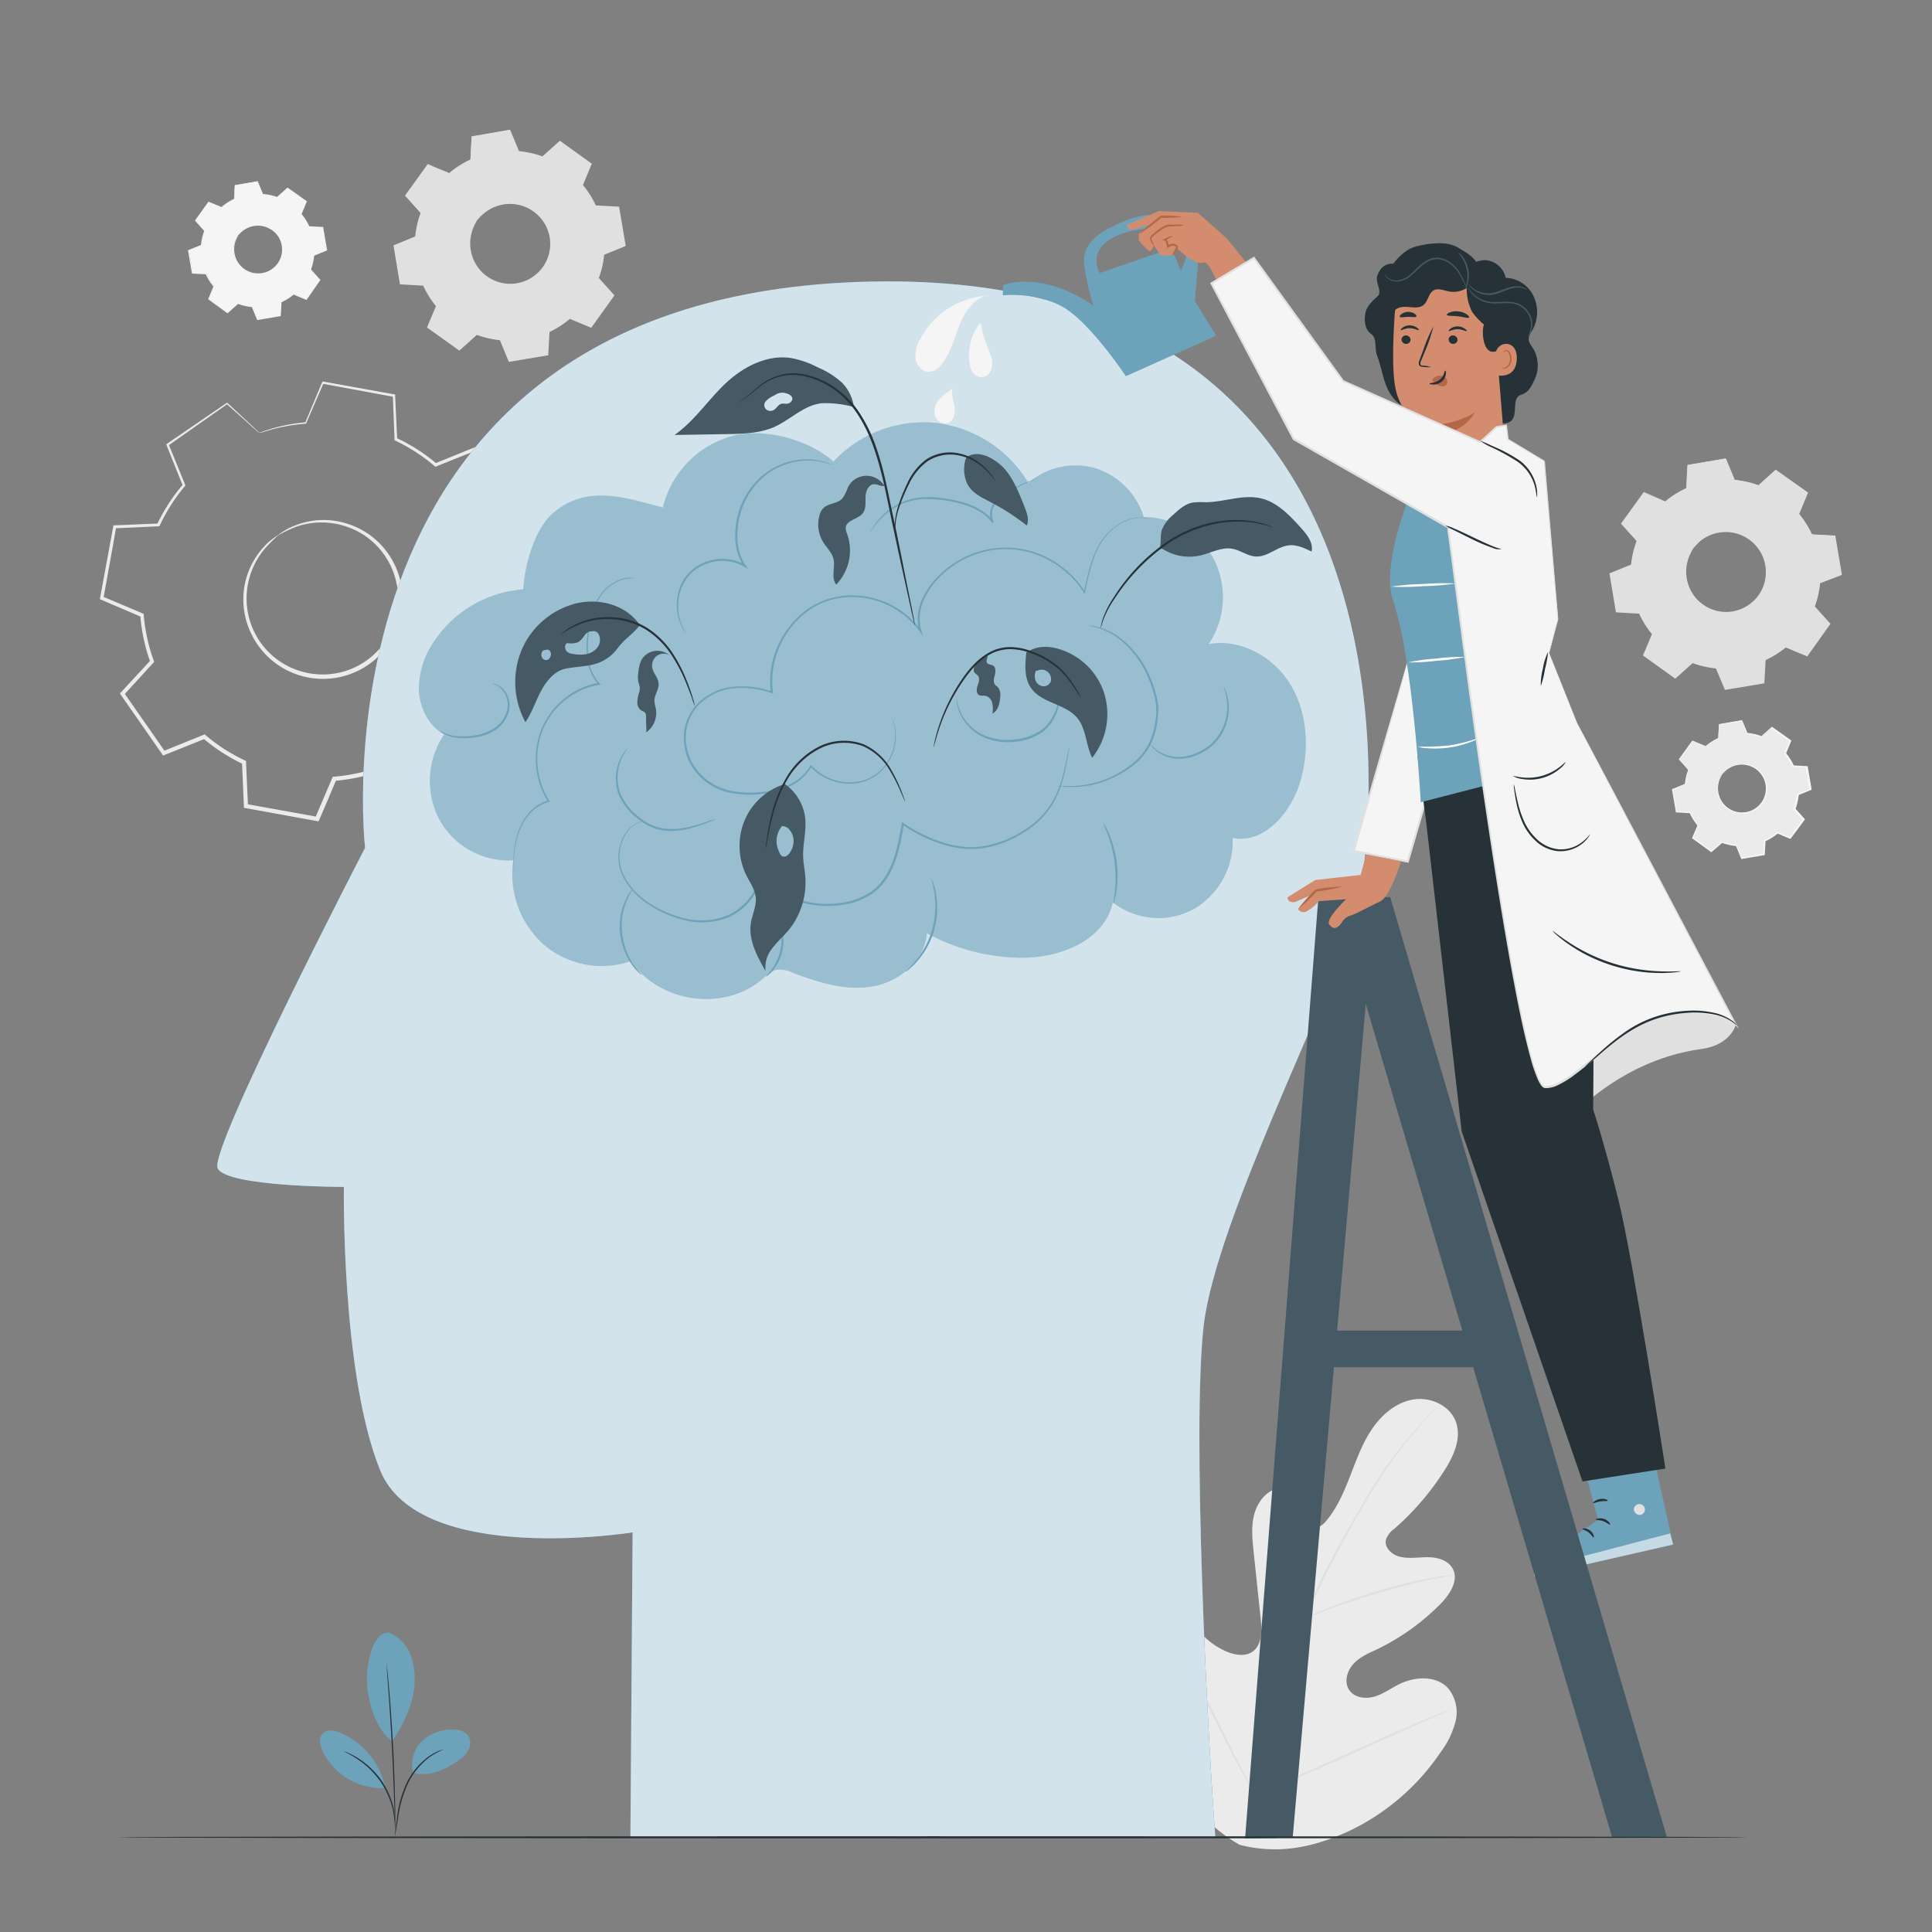 <svg xmlns="http://www.w3.org/2000/svg" viewBox="0 0 500 500"><rect x="0" y="0" width="500" height="500" fill="#808080" stroke="none"/><g id="freepik--background-complete--inject-6"><path d="M320.77,477.4c-17-9.53-22.66-29.8-23.87-48.4-.2-3.1-.87-6.33.33-9.19s4.46-5.06,7.36-4c2.4.85,3.67,3.42,5.17,5.51a18.29,18.29,0,0,0,7.95,6.21c2.07.82,4.57,1.21,6.41-.06,2.52-1.74,2.47-5.46,2.15-8.53q-.91-8.6-1.82-17.2c-.32-3.07-.65-6.22,0-9.23s2.51-5.94,5.36-7.05,6.63.21,7.55,3.17a28.27,28.27,0,0,1,.47,3.82c.21,1.27.95,2.62,2.2,2.86s2.41-.76,3.24-1.75c2.86-3.42,4.62-7.64,6.24-11.82s3.17-8.45,5.72-12.13,6.26-6.76,10.64-7.44,9.35,1.56,10.9,5.78-.55,8.88-3,12.67a69.31,69.31,0,0,1-12.95,15.05,5.7,5.7,0,0,0-2.14,2.81c-.47,2.12,1.68,4,3.77,4.44,2.37.53,4.84.05,7.27.09s5.13.85,6.26,3c1.58,3-.73,6.57-3.1,9a59.23,59.23,0,0,1-16.42,11.79c-2.18,1-4.49,2-6.16,3.78s-2.49,4.65-1.18,6.71,4.22,2.47,6.55,1.8,4.32-2.18,6.5-3.25c4.07-2,9.56-2.27,12.63,1.11a9.81,9.81,0,0,1,1.9,8.51,22.58,22.58,0,0,1-3.91,8.07,59.37,59.37,0,0,1-23.51,20.27c-9.47,4.38-18.47,6.2-28.58,3.61" style="fill:#ebebeb"></path><path d="M324.41,465.3a274.83,274.83,0,0,1,8-30.78q1.28-4,2.51-8c.83-2.61,1.66-5.2,2.62-7.68a138.51,138.51,0,0,1,6.34-13.95c2.23-4.34,4.51-8.38,6.66-12.13s4.25-7.22,6.28-10.3a110.7,110.7,0,0,1,10.67-13.78c1.38-1.52,2.49-2.67,3.26-3.43l.87-.87a2.09,2.09,0,0,1,.31-.28,1.47,1.47,0,0,1-.27.32l-.83.91c-.74.79-1.82,2-3.18,3.5a116.3,116.3,0,0,0-10.49,13.86c-2,3.08-4.07,6.54-6.21,10.31s-4.39,7.8-6.61,12.13a140.76,140.76,0,0,0-6.28,13.91c-1,2.47-1.77,5-2.6,7.66s-1.66,5.27-2.51,7.95a285.64,285.64,0,0,0-8,30.71" style="fill:#e0e0e0"></path><path d="M337.69,418.84a6,6,0,0,1-.43-1.28c-.25-.84-.57-2.06-.94-3.57-.73-3-1.61-7.23-2.57-11.87s-1.88-8.82-2.67-11.82c-.38-1.51-.71-2.72-.95-3.55a5.94,5.94,0,0,1-.3-1.32,5.44,5.44,0,0,1,.51,1.25c.31.81.69,2,1.13,3.51.89,3,1.89,7.17,2.84,11.82l2.41,11.89.75,3.6A5.88,5.88,0,0,1,337.69,418.84Z" style="fill:#e0e0e0"></path><path d="M376.52,407.51a8.52,8.52,0,0,1-1.56.35c-1,.19-2.46.46-4.25.85-3.59.75-8.5,2-13.87,3.54s-10.16,3.22-13.59,4.51c-1.72.63-3.1,1.17-4.06,1.55a8.84,8.84,0,0,1-1.5.53,7.82,7.82,0,0,1,1.42-.74c.93-.44,2.29-1,4-1.73,3.4-1.38,8.19-3.09,13.57-4.68a139,139,0,0,1,13.95-3.38c1.81-.34,3.28-.55,4.3-.67A8.53,8.53,0,0,1,376.52,407.51Z" style="fill:#e0e0e0"></path><path d="M324.82,464.52s-.13-.14-.32-.45l-.82-1.37c-.7-1.18-1.68-2.93-2.86-5.1-2.36-4.35-5.43-10.45-8.73-17.23s-6.3-12.9-8.57-17.29l-2.7-5.19-.72-1.41a2,2,0,0,1-.22-.51,2.49,2.49,0,0,1,.32.45l.81,1.37c.71,1.18,1.69,2.93,2.87,5.1,2.35,4.34,5.42,10.45,8.72,17.23s6.31,12.9,8.58,17.29c1.1,2.13,2,3.88,2.69,5.18l.73,1.42A2,2,0,0,1,324.82,464.52Z" style="fill:#e0e0e0"></path><path d="M375.72,442.35a2.5,2.5,0,0,1-.5.27l-1.48.66-5.45,2.39c-4.6,2-10.92,4.87-17.91,8s-13.33,6-18,7.88c-2.32,1-4.21,1.72-5.52,2.22l-1.52.56a1.71,1.71,0,0,1-.54.16,2.16,2.16,0,0,1,.5-.27l1.48-.66,5.44-2.38c4.61-2,10.93-4.87,17.91-8s13.34-6,18-7.88c2.32-1,4.21-1.72,5.53-2.21l1.51-.57A2.15,2.15,0,0,1,375.72,442.35Z" style="fill:#e0e0e0"></path><path d="M82.09,212h0l-18.46-3.35v0l-.5-11.3a46.24,46.24,0,0,1-10.25-6.6L42.35,195v0L31.65,179.52l0,0,7.64-8.33a45.91,45.91,0,0,1-2.58-11.92L26.3,154.81v0l3.35-18.46h0L41,135.83a45.76,45.76,0,0,1,6.6-10.25l-4.24-10.51h0l15.42-10.69h0L67.13,112a45.91,45.91,0,0,1,11.92-2.58L83.49,99h0L102,102.37v0l.49,11.3a46.3,46.3,0,0,1,10.26,6.6l10.51-4.23h0l10.69,15.43h0l-7.64,8.34a46.15,46.15,0,0,1,2.58,11.92l10.43,4.44v0l-3.34,18.46h0l-11.3.49a46.3,46.3,0,0,1-6.6,10.26L122.24,196h0L106.8,206.65l0,0L98.45,199a46.33,46.33,0,0,1-11.92,2.58Zm-18.43-3.4,18.4,3.34,4.43-10.42h0a46.39,46.39,0,0,0,11.94-2.58h0l8.33,7.64,15.37-10.65-4.23-10.5v0a45.76,45.76,0,0,0,6.61-10.26v0h0l11.3-.49,3.34-18.4-10.42-4.43v0a46.39,46.39,0,0,0-2.58-11.94h0v0l7.64-8.33-10.65-15.37-10.5,4.23h0a46,46,0,0,0-10.27-6.6h0v0l-.49-11.29-18.4-3.34L79.09,109.5h0a46,46,0,0,0-11.94,2.58h0l-8.33-7.64L43.4,115.09l4.24,10.5h0A45.7,45.7,0,0,0,41,135.87h0l-11.29.5-3.34,18.4,10.42,4.43v0a45.9,45.9,0,0,0,2.58,11.93v0h0l-7.64,8.33,10.65,15.37,10.5-4.23h0a46,46,0,0,0,10.27,6.61h0Zm19.87-33.44a20.34,20.34,0,0,1-3.63-.33A20.14,20.14,0,0,1,72,138.47l0,0,0,0a20.14,20.14,0,1,1,11.51,36.69Zm-.08-40.22a20.08,20.08,0,1,0,3.62.32A20.21,20.21,0,0,0,83.45,134.94Z" style="fill:#e0e0e0"></path><path d="M72,138.5A15.12,15.12,0,0,1,76.35,136a20,20,0,0,1,13.47-.48A20.23,20.23,0,0,1,98,140.38a20.7,20.7,0,0,1,5.48,9.38,20.63,20.63,0,0,1-.41,12,20.55,20.55,0,0,1-20.09,13.92,20.61,20.61,0,0,1-11.37-3.83,20.59,20.59,0,0,1-6.86-8.42A20.28,20.28,0,0,1,63,154.11a20,20,0,0,1,5.17-12.45A14.87,14.87,0,0,1,72,138.5,48.56,48.56,0,0,0,68.53,142a20,20,0,0,0-4.7,12.18A19.66,19.66,0,0,0,72.18,171,19.79,19.79,0,0,0,83,174.54a19.5,19.5,0,0,0,19-13.16A19.59,19.59,0,0,0,102.4,150a19.77,19.77,0,0,0-5.13-9,19.55,19.55,0,0,0-7.7-4.75,20,20,0,0,0-13.06.12A46.59,46.59,0,0,0,72,138.5Z" style="fill:#ebebeb"></path><path d="M67.13,112.06a4.86,4.86,0,0,1-.55-.45c-.4-.35-.93-.81-1.61-1.42l-6.32-5.65h.23L43.54,115.32l.1-.35,4.28,10.49.08.19-.14.15A46.09,46.09,0,0,0,41.34,136l-.1.21H41l-11.32.52.39-.34c-1,5.81-2.15,12-3.3,18.45l-.27-.49,10.43,4.41.27.11,0,.29A45.79,45.79,0,0,0,39.8,171l.11.29-.21.22-7.64,8.36,0-.64L42.8,194.62l-.64-.19,10.5-4.25.31-.12.25.21a45.28,45.28,0,0,0,10.16,6.53l.3.14,0,.34c.15,3.54.32,7.41.5,11.32l-.47-.53,18.45,3.33-.63.34L86,201.32l.14-.32.34,0a45.51,45.51,0,0,0,11.79-2.55h0l.33-.12.25.23,8.35,7.66-.72-.05,15.41-10.67-.2.68q-2.15-5.31-4.23-10.51l-.13-.31.22-.26a45.64,45.64,0,0,0,6.54-10.15l.14-.31h.34l11.32-.48-.52.45q1.72-9.45,3.37-18.44l.31.58-10.42-4.45-.29-.12,0-.31A45.26,45.26,0,0,0,125.77,140l-.1-.28.2-.22,7.67-8.34,0,.6-10.65-15.43.53.16-10.51,4.21-.23.09-.19-.16a46,46,0,0,0-10.17-6.59l-.21-.09v-.23c-.17-4.12-.31-7.82-.45-11.32l.28.32L83.46,99.3l.28-.15c-1.8,4.15-3.27,7.56-4.5,10.4l0,.1h-.11a48.15,48.15,0,0,0-9,1.55l-2.18.64a6.55,6.55,0,0,1-.72.21,4.48,4.48,0,0,1,.69-.3c.47-.17,1.19-.43,2.16-.73a44.86,44.86,0,0,1,9.07-1.74l-.15.11c1.19-2.85,2.62-6.28,4.37-10.45l.07-.19.21,0L102,102.06l.26,0,0,.28c.16,3.5.33,7.2.53,11.31l-.22-.32A46.52,46.52,0,0,1,113,120l-.42-.07,10.49-4.26.33-.13.2.29,10.71,15.38.22.32-.26.28-7.64,8.36.1-.51a46.37,46.37,0,0,1,2.63,12.08l-.31-.44,10.43,4.42.39.17-.08.42c-1.08,6-2.19,12.15-3.33,18.44l-.07.43-.44,0-11.32.5.48-.32a46.25,46.25,0,0,1-6.69,10.41l.1-.58q2.1,5.21,4.24,10.5l.17.42-.38.26-15.4,10.69-.38.26-.34-.31-8.35-7.66.59.12h0a47.09,47.09,0,0,1-12.08,2.61l.48-.35c-1.52,3.58-3,7.13-4.44,10.42l-.18.42-.45-.08-18.44-3.35-.44-.08,0-.45c-.17-3.91-.33-7.78-.49-11.32l.32.48a46.82,46.82,0,0,1-10.39-6.7l.56.09-10.51,4.22-.4.16-.24-.35L31.26,179.81l-.23-.34.28-.3L39,170.84l-.1.5a46.29,46.29,0,0,1-2.59-12.07l.29.4-10.42-4.46-.33-.14.06-.36c1.19-6.47,2.32-12.63,3.39-18.43l.06-.33h.33L41,135.48l-.33.22a46.27,46.27,0,0,1,6.7-10.34l-.06.35L43.1,115.19,43,115l.19-.13,15.47-10.59.13-.08.1.1L65,110l1.57,1.5A5.81,5.81,0,0,1,67.13,112.06Z" style="fill:#ebebeb"></path><path d="M116.29,44.77a24,24,0,0,1,5.46-3.42l.34-6,9.74-1.64,2.27,5.53a23.83,23.83,0,0,1,6.28,1.44l4.45-4,8,5.72L150.58,48A24,24,0,0,1,154,53.42l6,.34,1.65,9.74-5.53,2.27a23.74,23.74,0,0,1-1.44,6.28l4,4.45-5.73,8-5.5-2.3a23.86,23.86,0,0,1-5.47,3.42l-.33,6-9.74,1.64-2.27-5.53a23.74,23.74,0,0,1-6.28-1.44l-4.45,4-8.06-5.73,2.31-5.5a24,24,0,0,1-3.42-5.46l-6-.34-1.64-9.74,5.53-2.27A24.12,24.12,0,0,1,109,55l-4-4.45,5.73-8.05,5.51,2.3ZM123.46,57a10.6,10.6,0,1,0,14.78-2.49A10.6,10.6,0,0,0,123.46,57Z" style="fill:#e0e0e0"></path><path d="M123.46,57a7.86,7.86,0,0,1,1.7-2,10.56,10.56,0,0,1,6.59-2.65A10.77,10.77,0,0,1,141,57a10.83,10.83,0,0,1,2,6,10.82,10.82,0,0,1-7.47,10.5,10,10,0,0,1-3.22.54,10.33,10.33,0,0,1-3.11-.4,10.85,10.85,0,0,1-4.9-3,10.67,10.67,0,0,1-2.51-4.32,10.55,10.55,0,0,1,.34-7.09A8.23,8.23,0,0,1,123.46,57c.07,0-.53.78-1.12,2.34a10.59,10.59,0,0,0-.15,6.89,10.38,10.38,0,0,0,7.15,6.85,9.63,9.63,0,0,0,2.95.36,9.76,9.76,0,0,0,3-.52A10.29,10.29,0,0,0,142.39,63a9.7,9.7,0,0,0-.5-3.05,9.84,9.84,0,0,0-1.31-2.66,10.46,10.46,0,0,0-15.27-2.11C124,56.24,123.52,57.05,123.46,57Z" style="fill:#e0e0e0"></path><path d="M116.29,44.77l-.35-.13-1-.41-4.14-1.67.11,0-5.68,8.09v-.19l4,4.43.07.08,0,.1a24.37,24.37,0,0,0-1.41,6.24v.12l-.11,0-5.52,2.29.13-.24c.53,3.07,1.08,6.32,1.67,9.74l-.22-.2,6,.32h.15l.07.14a23.87,23.87,0,0,0,3.39,5.4l.1.12-.06.15L111,84.67l-.09-.33L119,90.06l-.35,0,4.45-4,.13-.12.16.06a24.13,24.13,0,0,0,6.2,1.42l.18,0,.07.16,2.27,5.53L131.8,93l9.74-1.64-.25.28c.1-1.88.22-3.92.33-6v-.19l.17-.07A24.21,24.21,0,0,0,147.19,82h0l.14-.12.17.07,5.51,2.3-.36.11q2.9-4.08,5.73-8l0,.37-4-4.45-.12-.13.06-.17a24.14,24.14,0,0,0,1.43-6.2l0-.18.16-.07,5.53-2.27-.18.32q-.84-5-1.63-9.75L160,54l-6-.34h-.17l-.07-.15a23.68,23.68,0,0,0-3.37-5.41l-.1-.12.06-.15,2.31-5.5.09.3-8-5.74.29,0-4.46,4-.1.09-.13-.05a24.49,24.49,0,0,0-6.22-1.45H134l0-.11-2.26-5.53.2.11-9.75,1.6.11-.13c-.15,2.38-.27,4.34-.37,6v.06l-.06,0a25.39,25.39,0,0,0-4.21,2.39l-1,.71-.33.23a2.83,2.83,0,0,1,.3-.27c.2-.18.51-.43.94-.75a23.1,23.1,0,0,1,4.18-2.49l0,.08c.08-1.63.17-3.58.29-6v-.11l.1,0,9.74-1.69.14,0,.06.13c.7,1.71,1.45,3.52,2.29,5.52l-.17-.12a24.21,24.21,0,0,1,6.34,1.43l-.23,0,4.45-4,.13-.12.16.11L153,42.25l.16.12-.07.18-2.3,5.51,0-.26a24.12,24.12,0,0,1,3.47,5.51l-.23-.16,6,.33h.22l0,.22q.81,4.76,1.65,9.74l0,.23-.21.09L156.19,66l.19-.24a24.54,24.54,0,0,1-1.46,6.36l-.06-.31,4,4.45.16.18-.14.2-5.73,8-.14.2-.22-.1-5.51-2.3.31,0h0A24.78,24.78,0,0,1,142.05,86l.18-.26c-.12,2-.23,4.08-.34,6v.24l-.24,0-9.74,1.64-.24,0-.09-.22c-.78-1.91-1.56-3.79-2.27-5.52l.25.18a24.37,24.37,0,0,1-6.35-1.47l.29,0-4.45,4-.17.16-.19-.14-8-5.73-.18-.13.08-.2,2.31-5.5,0,.26a24.66,24.66,0,0,1-3.44-5.52l.21.15-6-.35h-.19l0-.19c-.57-3.42-1.11-6.68-1.62-9.75l0-.17.16-.06,5.53-2.26-.12.17a24.48,24.48,0,0,1,1.47-6.32l0,.18-4-4.47-.08-.09.07-.1,5.77-8,0-.06.07,0,4.07,1.75,1,.46A2.46,2.46,0,0,1,116.29,44.77Z" style="fill:#e0e0e0"></path><path d="M431,129.73a24.37,24.37,0,0,1,5.46-3.42l.33-6,9.75-1.65,2.27,5.53a24.33,24.33,0,0,1,6.28,1.44l4.45-4,8.05,5.73-2.3,5.51a24.37,24.37,0,0,1,3.42,5.46l6,.33,1.64,9.75-5.52,2.27a24.16,24.16,0,0,1-1.44,6.27l4,4.46-5.73,8.05-5.51-2.3a24.73,24.73,0,0,1-5.46,3.42l-.33,6-9.75,1.64-2.27-5.52a24.75,24.75,0,0,1-6.28-1.44l-4.45,4-8.05-5.73,2.3-5.51a24.73,24.73,0,0,1-3.42-5.46l-6-.33-1.64-9.75,5.52-2.27a24.75,24.75,0,0,1,1.44-6.28l-4-4.45,5.73-8,5.51,2.3ZM438.16,142a10.6,10.6,0,1,0,14.78-2.49A10.6,10.6,0,0,0,438.16,142Z" style="fill:#e0e0e0"></path><path d="M438.16,142a8.13,8.13,0,0,1,1.69-2,10.74,10.74,0,0,1,11.5-1.69,10.87,10.87,0,0,1,4.39,3.67,10.79,10.79,0,0,1,1.94,6,10.8,10.8,0,0,1-7.47,10.49,10.67,10.67,0,0,1-6.32.14,10.88,10.88,0,0,1-4.91-3,10.73,10.73,0,0,1-2.5-4.31,10.51,10.51,0,0,1,.34-7.1,7.93,7.93,0,0,1,1.34-2.26,24.39,24.39,0,0,0-1.12,2.35,10.56,10.56,0,0,0-.15,6.88,10.4,10.4,0,0,0,2.46,4.09A10.27,10.27,0,0,0,444,158a9.89,9.89,0,0,0,2.94.37,10.08,10.08,0,0,0,3-.53,10.26,10.26,0,0,0,7.06-9.93,10.3,10.3,0,0,0-1.81-5.7,10.37,10.37,0,0,0-8.82-4.51,10.56,10.56,0,0,0-6.45,2.39C438.73,141.2,438.22,142,438.16,142Z" style="fill:#e0e0e0"></path><path d="M431,129.73a1.7,1.7,0,0,1-.35-.12l-1.05-.42-4.15-1.67.12,0-5.68,8.08v-.19l4,4.43.08.08,0,.1a24.14,24.14,0,0,0-1.41,6.24v.12l-.11.05-5.52,2.28.13-.23c.53,3.06,1.08,6.32,1.67,9.74l-.23-.2,6,.32h.15l.06.13a23.87,23.87,0,0,0,3.39,5.4l.11.12-.07.15-2.29,5.51-.09-.32,8.06,5.72-.35,0,4.44-4,.13-.11.17.06a24,24,0,0,0,6.2,1.41l.18,0,.07.17c.71,1.73,1.48,3.61,2.27,5.52l-.33-.18,9.75-1.65-.25.28c.1-1.88.21-3.91.33-6v-.19l.17-.07a24.11,24.11,0,0,0,5.38-3.37h0l.14-.11.17.07,5.51,2.3-.37.1,5.73-8.05,0,.38-4-4.46-.12-.13.06-.17a24.14,24.14,0,0,0,1.43-6.2v-.18l.17-.07,5.52-2.26-.17.31q-.84-5-1.63-9.74l.26.23-6-.34h-.16l-.07-.15a24,24,0,0,0-3.37-5.4L465,133l.06-.14,2.31-5.51.08.3c-2.82-2-5.49-3.93-8-5.74l.29,0-4.46,4-.1.09-.12,0a24.13,24.13,0,0,0-6.22-1.44h-.12l-.05-.11c-.81-2-1.55-3.83-2.25-5.54l.2.11-9.75,1.6.11-.13c-.15,2.39-.27,4.34-.37,6v.06l-.05,0a25.39,25.39,0,0,0-4.21,2.39l-1,.71a1.6,1.6,0,0,1-.32.23l.29-.27c.21-.17.51-.43.94-.75a23.87,23.87,0,0,1,4.19-2.49l-.06.09c.08-1.63.18-3.59.3-6v-.11l.11,0,9.74-1.68.14,0,.05.14,2.29,5.51-.16-.12a24.54,24.54,0,0,1,6.33,1.43l-.22.05,4.44-4,.14-.13.15.11,8.07,5.71.16.12-.08.19c-.74,1.79-1.5,3.62-2.29,5.51l0-.27a24.89,24.89,0,0,1,3.47,5.52l-.24-.16,6,.32h.22l0,.22q.81,4.76,1.65,9.75l0,.22-.22.09L470.89,151l.18-.25a24.43,24.43,0,0,1-1.45,6.36l-.06-.3c1.32,1.46,2.64,3,4,4.44l.16.18-.13.2-5.73,8.05-.14.2-.23-.09-5.5-2.3.31-.05h0a24.07,24.07,0,0,1-5.52,3.46l.17-.26c-.11,2-.22,4.08-.33,6v.24l-.24,0-9.75,1.64-.23,0-.09-.23L444,172.83l.25.18a24.86,24.86,0,0,1-6.36-1.46l.3-.06-4.46,4-.17.15-.18-.13-8-5.74-.18-.13.08-.2c.81-1.91,1.6-3.79,2.31-5.5l0,.27a24.72,24.72,0,0,1-3.44-5.53l.21.15-6-.35h-.19l0-.18c-.56-3.43-1.11-6.68-1.62-9.75l0-.17.16-.07,5.53-2.25-.13.16a24.07,24.07,0,0,1,1.48-6.32l0,.18-4-4.47-.09-.09.08-.1,5.77-8,.05-.06.07,0,4.07,1.75,1,.47A1.93,1.93,0,0,1,431,129.73Z" style="fill:#e0e0e0"></path><path d="M57.34,53.59a14.13,14.13,0,0,1,3.27-2.05l.2-3.57,5.83-1L68,50.29a14.65,14.65,0,0,1,3.76.87l2.66-2.39,4.82,3.43-1.38,3.3a14.57,14.57,0,0,1,2,3.27l3.57.2,1,5.83-3.3,1.36a14.56,14.56,0,0,1-.87,3.76l2.39,2.66L79.25,77.4,76,76a14.52,14.52,0,0,1-3.27,2l-.2,3.57-5.83,1-1.36-3.31a14.54,14.54,0,0,1-3.76-.86l-2.66,2.38-4.82-3.43,1.37-3.3a14.09,14.09,0,0,1-2-3.27l-3.57-.2-1-5.83,3.31-1.36A14.63,14.63,0,0,1,53,59.69L50.61,57,54,52.21l3.3,1.38Zm4.29,7.32a6.35,6.35,0,1,0,8.85-1.49A6.35,6.35,0,0,0,61.63,60.91Z" style="fill:#f5f5f5"></path><path d="M61.63,60.91a4.89,4.89,0,0,1,1-1.2,6.32,6.32,0,0,1,4-1.59,6.43,6.43,0,0,1,5.56,2.77,6.47,6.47,0,0,1,1.17,3.6,6.5,6.5,0,0,1-4.47,6.29,6.2,6.2,0,0,1-1.93.32,6.37,6.37,0,0,1-1.86-.24,6.57,6.57,0,0,1-2.94-1.77,6.46,6.46,0,0,1-1.5-2.58,6.28,6.28,0,0,1,.21-4.25,4.69,4.69,0,0,1,.8-1.35,15.11,15.11,0,0,0-.67,1.4,6.3,6.3,0,0,0-.09,4.12,6.11,6.11,0,0,0,1.47,2.45,6.29,6.29,0,0,0,2.81,1.66,6.32,6.32,0,0,0,3.58-.1A6.16,6.16,0,0,0,73,64.5a5.9,5.9,0,0,0-.3-1.83,5.74,5.74,0,0,0-.78-1.59A6.29,6.29,0,0,0,69.4,59a6.17,6.17,0,0,0-2.8-.59,6.38,6.38,0,0,0-3.87,1.44C62,60.46,61.66,60.94,61.63,60.91Z" style="fill:#f5f5f5"></path><path d="M57.34,53.59l-.21-.08-.63-.24-2.48-1,.07,0-3.4,4.84V57l2.39,2.65,0,.05,0,.06a14.86,14.86,0,0,0-.84,3.73v.07l-.06,0-3.31,1.37.08-.14q.48,2.76,1,5.83l-.13-.12,3.57.19h.09l0,.08a14.83,14.83,0,0,0,2,3.23l.07.08,0,.08c-.43,1-.9,2.15-1.37,3.3l-.06-.19L59,80.7h-.21l2.67-2.38.07-.07.1,0a14.88,14.88,0,0,0,3.72.84h.1l0,.1,1.36,3.31-.19-.11,5.83-1-.15.17c.06-1.12.13-2.34.2-3.57V78l.1,0a14.18,14.18,0,0,0,3.22-2h0l.09-.07.1,0,3.3,1.38-.22.06,3.43-4.82v.22L80.16,70,80.09,70l0-.1A14.64,14.64,0,0,0,81,66.14V66l.1,0,3.31-1.36-.11.19c-.33-2-.66-3.94-1-5.83l.16.14-3.57-.21h-.1l0-.09a14.26,14.26,0,0,0-2-3.24l-.06-.07,0-.09,1.38-3.3.05.19-4.81-3.44h.17l-2.67,2.37-.06.06-.07,0A14.69,14.69,0,0,0,68,50.41h-.08l0-.07L66.54,47l.12.06-5.84,1,.07-.08c-.09,1.43-.16,2.6-.22,3.57v0h0A15.2,15.2,0,0,0,58.11,53l-.58.42-.19.14a2.14,2.14,0,0,1,.17-.17c.12-.1.31-.25.57-.44a13,13,0,0,1,2.5-1.49l0,0c.05-1,.1-2.15.17-3.57V47.9h.06l5.83-1h.09l0,.08,1.37,3.3-.1-.07A14.29,14.29,0,0,1,71.8,51l-.13,0,2.66-2.39.08-.07.09.06,4.83,3.42.1.07-.05.11c-.44,1.07-.9,2.17-1.37,3.3l0-.16a14.51,14.51,0,0,1,2.08,3.3l-.14-.09,3.57.19h.13l0,.13q.48,2.85,1,5.83l0,.14-.13,0-3.31,1.36.11-.14a15,15,0,0,1-.87,3.8l0-.18,2.38,2.66.1.11-.09.12L79.4,77.51l-.09.12-.13-.06-3.3-1.38.19,0h0a14.53,14.53,0,0,1-3.3,2.07l.1-.16c-.07,1.23-.13,2.45-.2,3.57v.15l-.14,0-5.83,1-.14,0-.06-.14c-.46-1.14-.93-2.27-1.35-3.3l.14.1a14.57,14.57,0,0,1-3.8-.87l.18,0c-.93.82-1.84,1.63-2.67,2.38l-.1.09L58.77,81,54,77.54l-.1-.07,0-.12,1.38-3.3,0,.16a14.87,14.87,0,0,1-2.06-3.3l.13.08-3.57-.2h-.12v-.11c-.34-2-.67-4-1-5.84l0-.1.09,0,3.32-1.35-.08.1a14.63,14.63,0,0,1,.88-3.78l0,.1-2.37-2.67,0-.05,0-.06c1.4-2,2.57-3.57,3.45-4.8l0,0,0,0,2.44,1.05.62.27A1.14,1.14,0,0,1,57.34,53.59Z" style="fill:#f5f5f5"></path><path d="M441.39,193.09a14.57,14.57,0,0,1,3.27-2.05l.2-3.57,5.83-1,1.36,3.3a14.56,14.56,0,0,1,3.76.87l2.67-2.39,4.82,3.43-1.38,3.3a14.93,14.93,0,0,1,2.05,3.27l3.57.2,1,5.83-3.31,1.36a14.54,14.54,0,0,1-.86,3.76l2.38,2.66-3.43,4.82L460,215.53a14.52,14.52,0,0,1-3.27,2l-.2,3.57-5.84,1-1.35-3.31a14.45,14.45,0,0,1-3.76-.86l-2.67,2.38-4.82-3.43,1.38-3.3a14.48,14.48,0,0,1-2.05-3.27l-3.57-.2-1-5.83,3.31-1.36a14.23,14.23,0,0,1,.86-3.76l-2.38-2.66,3.43-4.82,3.29,1.38Zm4.3,7.32a6.35,6.35,0,1,0,8.84-1.49A6.34,6.34,0,0,0,445.69,200.41Z" style="fill:#ebebeb"></path><path d="M445.69,200.41a4.61,4.61,0,0,1,1-1.2,6.32,6.32,0,0,1,3.95-1.59,6.43,6.43,0,0,1,5.56,2.77,6.36,6.36,0,0,1,1.16,3.6,6.5,6.5,0,0,1-1.19,3.88,6.6,6.6,0,0,1-3.28,2.41,6.1,6.1,0,0,1-1.93.32,6.26,6.26,0,0,1-1.85-.24,6.52,6.52,0,0,1-2.94-1.77,6.41,6.41,0,0,1-1.3-6.83,4.83,4.83,0,0,1,.81-1.35,13.36,13.36,0,0,0-.68,1.4,6.31,6.31,0,0,0-.08,4.12,6,6,0,0,0,1.47,2.45,6.29,6.29,0,0,0,2.81,1.66,5.67,5.67,0,0,0,1.76.21,6.1,6.1,0,0,0,1.82-.31A6.16,6.16,0,0,0,457,204a6.21,6.21,0,0,0-.3-1.83,5.77,5.77,0,0,0-.79-1.59,6.21,6.21,0,0,0-5.27-2.7,6.32,6.32,0,0,0-3.87,1.44A13.65,13.65,0,0,0,445.69,200.41Z" style="fill:#f5f5f5"></path><path d="M441.39,193.09l-.21-.08-.63-.24-2.48-1,.07,0-3.4,4.84v-.11l2.39,2.65,0,0,0,.06a14.44,14.44,0,0,0-.84,3.73V203l-.07,0-3.3,1.37.08-.14q.47,2.76,1,5.83l-.13-.12,3.57.19h.09l0,.08a14.11,14.11,0,0,0,2,3.23l.06.07,0,.09c-.42,1-.89,2.15-1.37,3.3l-.05-.19L443,220.2h-.21l2.66-2.38.08-.07.1,0a14.48,14.48,0,0,0,3.71.85h.11l0,.1c.42,1,.89,2.17,1.36,3.31l-.2-.11,5.84-1-.15.17c.06-1.12.13-2.34.2-3.57v-.11l.1,0a14.46,14.46,0,0,0,3.23-2h0l.09-.07.1,0,3.29,1.38-.21.06c1.15-1.63,2.3-3.24,3.43-4.82v.22l-2.38-2.66-.07-.08,0-.1a14.25,14.25,0,0,0,.86-3.72v-.1l.1,0,3.3-1.36-.1.19c-.34-2-.66-3.94-1-5.83l.16.14-3.57-.21h-.1l0-.09a14.62,14.62,0,0,0-2-3.24l-.06-.07,0-.09,1.39-3.3,0,.19-4.81-3.44h.17l-2.67,2.37-.06.06-.07,0a14.76,14.76,0,0,0-3.73-.87H452l0-.07c-.49-1.2-.93-2.29-1.34-3.31l.11.06-5.83,1,.06-.08c-.09,1.43-.16,2.6-.22,3.57v0h0a15.62,15.62,0,0,0-2.52,1.43l-.58.43-.2.14.18-.17c.12-.1.3-.25.56-.44a13.54,13.54,0,0,1,2.51-1.49l0,0c0-1,.11-2.15.18-3.57v-.07h.07l5.83-1h.08l0,.08c.43,1,.88,2.1,1.37,3.3l-.1-.08a14.79,14.79,0,0,1,3.8.86l-.13,0,2.65-2.39.09-.07.09.06,4.82,3.42.1.07,0,.11c-.45,1.07-.9,2.17-1.38,3.3l0-.16a14.48,14.48,0,0,1,2.07,3.3l-.13-.09,3.57.19h.13l0,.13q.48,2.85,1,5.83l0,.14-.12.05-3.31,1.36.11-.14a15,15,0,0,1-.87,3.8l0-.18c.79.88,1.58,1.77,2.39,2.66l.09.11-.08.12L463.45,217l-.08.12-.14-.06-3.29-1.38.18,0h0a14.58,14.58,0,0,1-3.31,2.07l.11-.16c-.07,1.23-.14,2.45-.2,3.57v.15l-.14,0-5.84,1-.14,0,0-.14c-.47-1.14-.93-2.27-1.36-3.3l.15.1a14.57,14.57,0,0,1-3.8-.87l.17,0L443,220.47l-.11.09-.11-.08L438,217l-.11-.07.05-.12c.48-1.15,1-2.28,1.39-3.3l0,.16a14.51,14.51,0,0,1-2.06-3.3l.13.08-3.57-.2h-.12l0-.11q-.51-3.07-1-5.84v-.1l.09,0,3.31-1.35-.07.1a14.63,14.63,0,0,1,.88-3.78l0,.1-2.37-2.67-.05-.05,0-.06c1.41-2,2.57-3.58,3.46-4.8l0,0,0,0,2.43,1.05.63.27Z" style="fill:#f5f5f5"></path></g><g id="freepik--Plant--inject-6"><path d="M100.72,422.55a10,10,0,0,1,5.45,5.54,17.65,17.65,0,0,1,1.11,7.83c-.3,5.15-2.92,10.46-5.83,14.72-4.51-3.52-5.85-10-6.33-13.36-.75-5.28,1.09-15.28,5.6-14.73" style="fill:#6DA2BB"></path><path d="M106.91,458.8a8.47,8.47,0,0,1,2.3-8.18,11.24,11.24,0,0,1,8.13-3,4.73,4.73,0,0,1,3.72,1.43,3.63,3.63,0,0,1,.26,3.66,7.4,7.4,0,0,1-2.57,2.82c-3.6,2.54-7.55,4.34-11.84,3.31" style="fill:#6DA2BB"></path><path d="M102.25,474.77a5.22,5.22,0,0,1,.1-1.06c.09-.74.21-1.71.36-2.86a29.65,29.65,0,0,1,2.44-9.23,18.09,18.09,0,0,1,6.13-7.27,12.86,12.86,0,0,1,2.58-1.32c.32-.12.59-.18.76-.23a.85.85,0,0,1,.27-.06,20,20,0,0,0-3.47,1.83,18.75,18.75,0,0,0-5.94,7.21,32,32,0,0,0-2.51,9.11c-.19,1.2-.35,2.17-.48,2.84A6.38,6.38,0,0,1,102.25,474.77Z" style="fill:#263238"></path><path d="M100,430.29a3.17,3.17,0,0,1,.07.45q.06.51.15,1.32c.13,1.14.28,2.79.46,4.83.36,4.09.77,9.75,1.09,16s.46,11.92.52,16c0,2.05,0,3.71,0,4.85,0,.55,0,1,0,1.33a2.77,2.77,0,0,1,0,.46,2.43,2.43,0,0,1-.05-.46l0-1.32c0-1.2-.08-2.84-.14-4.86-.13-4.1-.32-9.76-.64-16s-.68-11.9-1-16c-.14-2-.26-3.65-.34-4.84,0-.54-.06-1-.08-1.32A1.35,1.35,0,0,1,100,430.29Z" style="fill:#263238"></path><path d="M99.64,462.32a19.8,19.8,0,0,0-11.58-13.89c-1.48-.61-3.38-1-4.51.17s-.75,3-.09,4.5a16.92,16.92,0,0,0,16.1,9.64" style="fill:#6DA2BB"></path><path d="M89,453.24a4.62,4.62,0,0,1,.93.34c.3.13.66.28,1.06.5s.88.43,1.36.75a18.67,18.67,0,0,1,1.57,1.05,21.15,21.15,0,0,1,1.68,1.37A22.31,22.31,0,0,1,98.87,461a22,22,0,0,1,2.25,4.42,20,20,0,0,1,.62,2.08,16.2,16.2,0,0,1,.36,1.85,13.49,13.49,0,0,1,.15,1.54,8,8,0,0,1,0,1.17,6,6,0,0,1,0,1c-.09,0,0-1.43-.39-3.67-.11-.56-.21-1.18-.4-1.82a19.68,19.68,0,0,0-.65-2,22.6,22.6,0,0,0-2.23-4.33,23,23,0,0,0-3.18-3.69,21.18,21.18,0,0,0-1.63-1.37,17.41,17.41,0,0,0-1.52-1.08C90.31,453.83,89,453.31,89,453.24Z" style="fill:#263238"></path></g><g id="freepik--Head--inject-6"><path d="M94.48,219.42S78.14,76.1,225.19,72.88,356.68,217.81,350.45,237.94s-35.81,78.41-38.92,105,1,106.46,3,132.57H163.15l.57-78.93s-55.24,8.86-65.35-16.1S89,307.18,89,307.18s-30.34,0-32.68-4.83S94.48,219.42,94.48,219.42Z" style="fill:#6DA2BB"></path><path d="M94.48,219.42S78.14,76.1,225.19,72.88,356.68,217.81,350.45,237.94s-35.81,78.41-38.92,105,1,106.46,3,132.57H163.15l.57-78.93s-55.24,8.86-65.35-16.1S89,307.18,89,307.18s-30.34,0-32.68-4.83S94.48,219.42,94.48,219.42Z" style="fill:#6DA2BB"></path><g style="opacity:0.7"><path d="M94.48,219.42S78.14,76.1,225.19,72.88,356.68,217.81,350.45,237.94s-35.81,78.41-38.92,105,1,106.46,3,132.57H163.15l.57-78.93s-55.24,8.86-65.35-16.1S89,307.18,89,307.18s-30.34,0-32.68-4.83S94.48,219.42,94.48,219.42Z" style="fill:#fff"></path></g><path d="M171.56,131.36c-8.42-2.1-19.54-6.51-28.59,1.59-4.62,4.14-7.21,13.29-7.52,19.58a30.36,30.36,0,0,0-22.75,12.95,22.06,22.06,0,0,0-4.28,13c.16,4.66,2.51,9.38,6.52,11.59a21.56,21.56,0,0,0-1.17,22.13,20.47,20.47,0,0,0,19.08,10.44,24.44,24.44,0,0,0,8,21.92,23.07,23.07,0,0,0,22.47,4.15c7.29,10.79,24,13.15,33.84,4.78,1.23-1,2.45-2.27,4-2.55a7.78,7.78,0,0,1,4,.78c6.58,2.53,13.61,4.73,20.54,3.58s13.67-6.61,14.15-13.8a52.22,52.22,0,0,0,24.68,6.36c9.86,0,21.35-4.47,23.45-14.34a19.27,19.27,0,0,0,20.73,1.87A20.27,20.27,0,0,0,319,216.86c8.36,1.62,15.48-6.92,17.71-15.33,2.17-8.18,1.57-17.36-2.85-24.52s-12.95-11.81-21.09-10.3A21.71,21.71,0,0,0,314.26,145,20.68,20.68,0,0,0,296,133.81a19.19,19.19,0,0,0-12.63-12.65A18.59,18.59,0,0,0,266.14,125a32.38,32.38,0,0,0-23.89-15.54,32,32,0,0,0-26.55,10c-6.68-5.88-18.76-9.1-27.14-6.32a25.32,25.32,0,0,0-17,18.2" style="fill:#6DA2BB"></path><g style="opacity:0.3"><path d="M171.56,131.36c-8.42-2.1-19.54-6.51-28.59,1.59-4.62,4.14-7.21,13.29-7.52,19.58a30.36,30.36,0,0,0-22.75,12.95,22.06,22.06,0,0,0-4.28,13c.16,4.66,2.51,9.38,6.52,11.59a21.56,21.56,0,0,0-1.17,22.13,20.47,20.47,0,0,0,19.08,10.44,24.44,24.44,0,0,0,8,21.92,23.07,23.07,0,0,0,22.47,4.15c7.29,10.79,24,13.15,33.84,4.78,1.23-1,2.45-2.27,4-2.55a7.78,7.78,0,0,1,4,.78c6.58,2.53,13.61,4.73,20.54,3.58s13.67-6.61,14.15-13.8a52.22,52.22,0,0,0,24.68,6.36c9.86,0,21.35-4.47,23.45-14.34a19.27,19.27,0,0,0,20.73,1.87A20.27,20.27,0,0,0,319,216.86c8.36,1.62,15.48-6.92,17.71-15.33,2.17-8.18,1.57-17.36-2.85-24.52s-12.95-11.81-21.09-10.3A21.71,21.71,0,0,0,314.26,145,20.68,20.68,0,0,0,296,133.81a19.19,19.19,0,0,0-12.63-12.65A18.59,18.59,0,0,0,266.14,125a32.38,32.38,0,0,0-23.89-15.54,32,32,0,0,0-26.55,10c-6.68-5.88-18.76-9.1-27.14-6.32a25.32,25.32,0,0,0-17,18.2" style="fill:#fff"></path></g><path d="M164.27,149.69a9.9,9.9,0,0,0-2.56.17,10.4,10.4,0,0,0-5.83,3.84c-1.91,2.4-3.07,6-3.5,10.15a27.06,27.06,0,0,0-.06,6.56,10.93,10.93,0,0,0,2.82,6.38l.35.36-.5.08A19.36,19.36,0,0,0,143.43,184a19,19,0,0,0-3.3,5.8,20.45,20.45,0,0,0,2,17.39l.18.28-.32.07A9.58,9.58,0,0,0,137.7,210a13.6,13.6,0,0,0-2.63,3.6,20.51,20.51,0,0,0-1.92,7.05c-.23,2-.26,3.64-.3,4.74,0,.51,0,.93,0,1.25a1.34,1.34,0,0,1,0,.43,2.43,2.43,0,0,1,0-.43c0-.33,0-.74,0-1.26a44.64,44.64,0,0,1,.17-4.76,20.41,20.41,0,0,1,1.85-7.19,13.86,13.86,0,0,1,2.68-3.74,9.87,9.87,0,0,1,4.43-2.55l-.14.35a20.89,20.89,0,0,1-2.08-17.82,19.54,19.54,0,0,1,3.39-6,19.85,19.85,0,0,1,11.9-7l-.14.45a11.48,11.48,0,0,1-2.94-6.68,27.45,27.45,0,0,1,.1-6.68c.47-4.18,1.7-7.87,3.69-10.3a10.48,10.48,0,0,1,6-3.82A5.89,5.89,0,0,1,164.27,149.69Z" style="fill:#6DA2BB"></path><path d="M185.3,211.92a9.05,9.05,0,0,1-1.5.69,43.2,43.2,0,0,1-4.24,1.51,20.38,20.38,0,0,1-6.63.92,12.31,12.31,0,0,1-3.91-.81,13.71,13.71,0,0,1-3.69-2.17,15.36,15.36,0,0,1-5.18-6.34,12.06,12.06,0,0,1-.51-6.67,11.23,11.23,0,0,1,1.73-4.17,7.42,7.42,0,0,1,.77-.95c.2-.21.3-.31.32-.3s-.36.47-.91,1.37a12.19,12.19,0,0,0-.93,10.54,15.15,15.15,0,0,0,5,6.09,12.42,12.42,0,0,0,7.28,2.91,20.69,20.69,0,0,0,6.51-.8c1.82-.48,3.26-1,4.26-1.33A10.1,10.1,0,0,1,185.3,211.92Z" style="fill:#6DA2BB"></path><path d="M276.71,193.46a1,1,0,0,1,0,.28c0,.21-.07.49-.13.84-.12.73-.3,1.82-.58,3.22a45.16,45.16,0,0,1-1.27,5.09,23,23,0,0,1-3.06,6.34,22.22,22.22,0,0,1-6.29,5.94,28,28,0,0,1-9.27,4,22,22,0,0,1-5.54.55,26,26,0,0,1-5.79-.95,39.24,39.24,0,0,1-11.25-5.35l.4-.17c-.71,4.17-1.45,8.66-3.64,12.79a18.13,18.13,0,0,1-2,2.9,15.11,15.11,0,0,1-2.64,2.4A18.2,18.2,0,0,1,219,234a25.51,25.51,0,0,1-22.61-6.74l.44-.15a12.26,12.26,0,0,1-2.77,6.09,15,15,0,0,1-5.1,4,18.06,18.06,0,0,1-11.82.93,29.06,29.06,0,0,1-9.7-4.34A18.22,18.22,0,0,1,161.3,227a12.09,12.09,0,0,1-1.17-3.79,11.62,11.62,0,0,1,.12-3.51,10.66,10.66,0,0,1,2.36-5,7.36,7.36,0,0,1,2.81-2,6,6,0,0,1,1.15-.34s-.4.12-1.12.43a7.42,7.42,0,0,0-2.71,2,10.75,10.75,0,0,0-2.24,4.94,11.15,11.15,0,0,0,1.09,7.1,18.1,18.1,0,0,0,6,6.59,28.89,28.89,0,0,0,9.57,4.23,17.76,17.76,0,0,0,11.51-.94,14.64,14.64,0,0,0,4.91-3.83,11.75,11.75,0,0,0,2.65-5.85l.08-.51.37.36a24.51,24.51,0,0,0,9.94,5.91,24.82,24.82,0,0,0,12.19.67,17.58,17.58,0,0,0,6.49-2.6,14.24,14.24,0,0,0,2.54-2.3,17.68,17.68,0,0,0,1.92-2.81c2.14-4,2.88-8.46,3.6-12.61l.06-.4.33.22a39,39,0,0,0,11.1,5.32,25.25,25.25,0,0,0,5.67.94,21.58,21.58,0,0,0,5.43-.51,27.8,27.8,0,0,0,9.16-3.89,21.92,21.92,0,0,0,6.24-5.81,22.76,22.76,0,0,0,3.08-6.23,45.81,45.81,0,0,0,1.34-5.05c.31-1.39.52-2.47.67-3.2l.17-.82A1.24,1.24,0,0,1,276.71,193.46Z" style="fill:#6DA2BB"></path><path d="M281.77,161.89a2.91,2.91,0,0,1,.68.06c.22,0,.5.05.82.11l1.11.27a17,17,0,0,1,6.34,3.41,25,25,0,0,1,6.48,8.49,33.08,33.08,0,0,1,2.13,6,14.25,14.25,0,0,1,.45,3.36,31.13,31.13,0,0,1-.31,3.45,18.16,18.16,0,0,1-2.15,6.48,16.06,16.06,0,0,1-4.26,4.72,27.65,27.65,0,0,1-9.6,4.71,26.25,26.25,0,0,1-7.17.71c-.85,0-1.51-.08-2-.12a3.14,3.14,0,0,1-.67-.1,3.19,3.19,0,0,1,.68,0c.45,0,1.1,0,2,0a25.76,25.76,0,0,0,16.47-5.6,15.77,15.77,0,0,0,4.1-4.58,17.86,17.86,0,0,0,2.07-6.3c1-4.57-.6-8.88-2.19-12.49a25.16,25.16,0,0,0-6.27-8.41,17.66,17.66,0,0,0-6.15-3.5l-1.08-.31-.81-.17A3.57,3.57,0,0,1,281.77,161.89Z" style="fill:#6DA2BB"></path><path d="M316.64,177.63a4.68,4.68,0,0,1,.61,1.21,11.84,11.84,0,0,1,.75,3.62,13.48,13.48,0,0,1-.84,5.43,12.4,12.4,0,0,1-3.88,5.48,14.35,14.35,0,0,1-3,1.81,12.43,12.43,0,0,1-3.11,1,10.23,10.23,0,0,1-5.47-.44,9.09,9.09,0,0,1-3.11-2,6.9,6.9,0,0,1-.67-.75,1.19,1.19,0,0,1-.2-.29,8,8,0,0,1,1,.88,9.82,9.82,0,0,0,3.1,1.81,10.11,10.11,0,0,0,5.24.31,12,12,0,0,0,3-1,13.69,13.69,0,0,0,2.88-1.75,12.31,12.31,0,0,0,3.76-5.23,13.52,13.52,0,0,0,.91-5.23A16.22,16.22,0,0,0,316.64,177.63Z" style="fill:#6DA2BB"></path><path d="M297.72,134.37a13.57,13.57,0,0,0-1.92-.32,10.2,10.2,0,0,0-2.36.15,11.68,11.68,0,0,0-3.05,1.12,14.51,14.51,0,0,0-6.11,6.42c-1.66,3.14-2.6,7.14-3.46,11.58l-.08.43-.23-.37a24.58,24.58,0,0,0-8.79-8.24,23.13,23.13,0,0,0-13.44-2.94,24.35,24.35,0,0,0-14,6.12,20,20,0,0,0-5,6.53,11.61,11.61,0,0,0-.86,8.27l.48,1.55-.94-1.32a21.89,21.89,0,0,0-18.15-8.84,19.63,19.63,0,0,0-2.42.24,19.08,19.08,0,0,0-4.7,1.34,21.41,21.41,0,0,0-4.26,2.54,23.3,23.3,0,0,0-3.55,3.54,23.91,23.91,0,0,0-4.18,8.07,22.11,22.11,0,0,0-.66,8.84l.06.43-.41-.14a22.77,22.77,0,0,0-10.3-1.18,14.57,14.57,0,0,0-8.78,4.48,12.16,12.16,0,0,0-3.1,8.89A13.45,13.45,0,0,0,181,200a14.92,14.92,0,0,0,7.48,4.51,25,25,0,0,0,8.37.48,21.74,21.74,0,0,0,7.59-2,12.15,12.15,0,0,0,5.29-4.84l.13-.23.18.2a13.34,13.34,0,0,0,6.56,3.93,12.79,12.79,0,0,0,6.82-.09,10.86,10.86,0,0,0,5-3.14,12.79,12.79,0,0,0,2.54-4.34,12.3,12.3,0,0,0,.43-6.88,17.18,17.18,0,0,0-.8-2.31l.28.56a8.79,8.79,0,0,1,.62,1.72,12.27,12.27,0,0,1-.33,7,13.09,13.09,0,0,1-2.55,4.43,11.2,11.2,0,0,1-5.12,3.27,13.13,13.13,0,0,1-7,.13,13.74,13.74,0,0,1-6.75-4l.3,0a12.51,12.51,0,0,1-5.44,5,21.93,21.93,0,0,1-7.73,2.11,25.49,25.49,0,0,1-8.53-.47,15.42,15.42,0,0,1-7.72-4.63,13.92,13.92,0,0,1-3.62-8.71,12.7,12.7,0,0,1,3.21-9.26,15.12,15.12,0,0,1,9.1-4.65,23.19,23.19,0,0,1,10.54,1.19l-.36.3a22.7,22.7,0,0,1,.68-9.07,24.22,24.22,0,0,1,4.28-8.26,23.57,23.57,0,0,1,3.64-3.63,21.78,21.78,0,0,1,4.37-2.61,19.66,19.66,0,0,1,4.84-1.38,20.61,20.61,0,0,1,2.48-.24,22.57,22.57,0,0,1,2.47.07,22,22,0,0,1,16.12,9l-.46.22a12.12,12.12,0,0,1,.9-8.63A20.64,20.64,0,0,1,244,148a24.77,24.77,0,0,1,14.29-6.19,23.48,23.48,0,0,1,13.68,3,24.86,24.86,0,0,1,8.88,8.41l-.31.05c.87-4.44,1.84-8.47,3.55-11.64a14.76,14.76,0,0,1,6.26-6.46,11.23,11.23,0,0,1,3.11-1.08,9.33,9.33,0,0,1,2.4-.12,7.73,7.73,0,0,1,1.44.27C297.57,134.31,297.72,134.37,297.72,134.37Z" style="fill:#6DA2BB"></path><path d="M275,177.08a8,8,0,0,1-.16,1.65,29.86,29.86,0,0,1-.95,4.44,12.47,12.47,0,0,1-3.44,5.78,14.17,14.17,0,0,1-7.65,3,15.47,15.47,0,0,1-8.16-1.13,12.41,12.41,0,0,1-5.17-4.31,10.91,10.91,0,0,1-1.77-4.18,7,7,0,0,1-.14-1.23,1.19,1.19,0,0,1,0-.44s.08.59.32,1.62a11.89,11.89,0,0,0,1.88,4,12.36,12.36,0,0,0,5.06,4.07,15.3,15.3,0,0,0,7.9,1,14,14,0,0,0,7.38-2.87,12.5,12.5,0,0,0,3.41-5.53,37.7,37.7,0,0,0,1.1-4.35A12.16,12.16,0,0,1,275,177.08Z" style="fill:#6DA2BB"></path><path d="M267.94,124a8.2,8.2,0,0,1-1.19.54c-.78.33-1.91.82-3.3,1.5a20.19,20.19,0,0,0-4.68,2.88,6.23,6.23,0,0,0-1.79,2.69,4.28,4.28,0,0,0,.2,3.41l-.43.28c-1.69-2.35-4.6-4-7.79-4.85a33,33,0,0,0-10.35-1.28,16.09,16.09,0,0,0-7.94,2.78,17.5,17.5,0,0,0-4.15,4c-.81,1.1-1.17,1.77-1.22,1.74a3.7,3.7,0,0,1,.23-.5,11.25,11.25,0,0,1,.82-1.36,16.49,16.49,0,0,1,12.22-7.12,24.2,24.2,0,0,1,5.14.18,37.39,37.39,0,0,1,5.4,1.08c3.25.9,6.29,2.58,8.06,5.06l-.43.28a4.76,4.76,0,0,1-.21-3.81,6.49,6.49,0,0,1,2-2.85,19.4,19.4,0,0,1,4.83-2.85c1.42-.65,2.58-1.1,3.38-1.38A7.63,7.63,0,0,1,267.94,124Z" style="fill:#6DA2BB"></path><path d="M177.62,163.92a8.39,8.39,0,0,1-1.33-2.09,12.85,12.85,0,0,1,.36-11.32,11,11,0,0,1,3.8-4,12.31,12.31,0,0,1,5.91-1.86,11.48,11.48,0,0,1,6.53,1.57l-.36.38a13.07,13.07,0,0,1-2.13-5.85,20.44,20.44,0,0,1,3.83-14.35,18,18,0,0,1,10-6.91,17.2,17.2,0,0,1,8.25-.2,13.92,13.92,0,0,1,2.16.65,4,4,0,0,1,.71.33c0,.06-1-.4-2.91-.77a17.8,17.8,0,0,0-17.8,7.2,20.1,20.1,0,0,0-3.69,14,12.6,12.6,0,0,0,2,5.62l.69,1-1-.63a11.1,11.1,0,0,0-6.23-1.52,11.87,11.87,0,0,0-5.69,1.75,10.66,10.66,0,0,0-3.68,3.86,12.3,12.3,0,0,0-1.44,4.42,12.86,12.86,0,0,0,.88,6.61C177.1,163.2,177.67,163.89,177.62,163.92Z" style="fill:#6DA2BB"></path><path d="M127.49,176.94s.1,0,.3,0a2.79,2.79,0,0,1,.85.26,5.19,5.19,0,0,1,2.38,2.21,6.24,6.24,0,0,1,.65,4.76,8.5,8.5,0,0,1-3.46,4.75,12.5,12.5,0,0,1-5.57,1.95,19.27,19.27,0,0,1-4.8,0,7.71,7.71,0,0,1-3.06-1.09,3.12,3.12,0,0,1-.89-.79,8.45,8.45,0,0,0,4,1.49,19.92,19.92,0,0,0,4.69-.13,12.47,12.47,0,0,0,5.32-1.89,8.18,8.18,0,0,0,3.29-4.44,6,6,0,0,0-.51-4.44,5.27,5.27,0,0,0-2.13-2.21C127.9,177.06,127.47,177,127.49,176.94Z" style="fill:#6DA2BB"></path><path d="M166.2,252.32a3.3,3.3,0,0,1-.8-.56,11,11,0,0,1-1.79-2,17,17,0,0,1-3.11-8.12,16.39,16.39,0,0,1,.14-4.83,15.61,15.61,0,0,1,1.2-3.75,7.21,7.21,0,0,1,2-3,8.09,8.09,0,0,1-.52.81,15.85,15.85,0,0,0-1.14,2.33,16.57,16.57,0,0,0-1.07,3.69,17.26,17.26,0,0,0-.09,4.68,18,18,0,0,0,2.88,8A24.83,24.83,0,0,0,166.2,252.32Z" style="fill:#6DA2BB"></path><path d="M201.93,239.55a5.24,5.24,0,0,1,.66,2,12.09,12.09,0,0,1-.28,5.18,11.88,11.88,0,0,1-2.43,4.58,5,5,0,0,1-1.63,1.4c-.06-.07.55-.61,1.33-1.64a13.44,13.44,0,0,0,2.2-4.48,14,14,0,0,0,.43-5A19.39,19.39,0,0,1,201.93,239.55Z" style="fill:#6DA2BB"></path><path d="M241.07,227.38a3.65,3.65,0,0,1,.42,1,17.8,17.8,0,0,1,.73,2.78,21.46,21.46,0,0,1-.42,9.42,20.91,20.91,0,0,1-4.5,8.29,17.71,17.71,0,0,1-2.07,2,3.23,3.23,0,0,1-.87.6c-.06-.08,1.12-1,2.64-2.84a22.22,22.22,0,0,0,4.27-8.18,22.84,22.84,0,0,0,.57-9.22C241.5,228.81,241,227.41,241.07,227.38Z" style="fill:#6DA2BB"></path><path d="M285.54,213s.2.23.47.71a16.42,16.42,0,0,1,1,2.07,27.67,27.67,0,0,1,1.9,15,19.71,19.71,0,0,1-.47,2.27,2.45,2.45,0,0,1-.29.8c-.09,0,.17-1.2.38-3.12A32.08,32.08,0,0,0,286.68,216C286,214.15,285.46,213.07,285.54,213Z" style="fill:#6DA2BB"></path><path d="M217.87,99a21.66,21.66,0,0,0-6.16-3.89,24.76,24.76,0,0,0-7-2.45c-6.57-1-12.91,2.65-17.3,6.91s-7.7,9.34-12.83,13l13.26-.22c4-.07,8.09-.15,11.73-1.52,4.64-1.73,8.17-6,13.21-6.48a27.58,27.58,0,0,1,8.21,1A11.05,11.05,0,0,0,217.87,99Zm-13.42,5.23a1.93,1.93,0,0,1-1.18.26,4,4,0,0,0-1,0c-.8.16-1.21,1.06-1.88,1.52a1.75,1.75,0,0,1-1.89.1,1.53,1.53,0,0,1-.62-1.78,2.35,2.35,0,0,1,.55-.74,5.87,5.87,0,0,1,2-1.25,3.26,3.26,0,0,1,3.18-.5c.68.2,1.42.65,1.46,1.38A1.26,1.26,0,0,1,204.45,104.19Z" style="fill:#455a64"></path><path d="M190.59,104.45s.29-.16.82-.5,1.27-.89,2.19-1.64,2-1.74,3.34-2.8A14.66,14.66,0,0,1,202.18,97a13.09,13.09,0,0,1,3.37-.39,16.64,16.64,0,0,1,3.63.52,21.63,21.63,0,0,1,7.28,3.45,23.53,23.53,0,0,1,6.1,6.48,38.87,38.87,0,0,1,4.15,8.6c2.17,6.19,3.2,12.35,4.4,17.85s2.17,10.5,3,14.69,1.53,7.52,2,9.91c.22,1.14.39,2,.52,2.7,0,.28.09.51.12.71a1.47,1.47,0,0,1,0,.24.74.74,0,0,1-.08-.23l-.18-.7-.62-2.68c-.52-2.38-1.26-5.74-2.17-9.87s-2-9.15-3.16-14.66-2.27-11.65-4.42-17.78-5.42-11.61-10-14.85a21.3,21.3,0,0,0-7.1-3.42,13.66,13.66,0,0,0-6.81-.2,14.63,14.63,0,0,0-5.14,2.35c-1.34,1-2.43,2-3.39,2.72a20.66,20.66,0,0,1-2.27,1.56,5,5,0,0,1-.64.33Z" style="fill:#263238"></path><path d="M250.07,118.37a8.83,8.83,0,0,0,.51,7.31c1.3,2.07,3.63,3.14,5.77,4.26a58.34,58.34,0,0,1,9.37,6.06c.63-1.34.15-2.94-.38-4.33-.46-1.21-.94-2.41-1.45-3.6-1.29-3-2.82-6.06-5.35-8.09s-5.8-3.45-8.47-1.61" style="fill:#455a64"></path><path d="M257.63,124.49s-.36-.46-1-1.26a18.45,18.45,0,0,0-3.17-3,13.19,13.19,0,0,0-5.89-2.47,10.79,10.79,0,0,0-7.49,1.59,15.44,15.44,0,0,0-4.9,6.07,46.59,46.59,0,0,0-2.49,6,18.75,18.75,0,0,0-.93,4.28c-.09,1-.06,1.61-.11,1.61a1.28,1.28,0,0,1-.07-.42,8.44,8.44,0,0,1,0-1.21,17.05,17.05,0,0,1,.77-4.38,43.86,43.86,0,0,1,2.41-6.13,15.64,15.64,0,0,1,5-6.3,11.07,11.07,0,0,1,7.87-1.63,13.15,13.15,0,0,1,6,2.65,16.18,16.18,0,0,1,3.1,3.19,10.62,10.62,0,0,1,.67,1C257.58,124.35,257.65,124.48,257.63,124.49Z" style="fill:#263238"></path><path d="M173.35,169.7a4.75,4.75,0,0,0-7.36,1.11,9.5,9.5,0,0,0-.78,3.26,6.83,6.83,0,0,0,0,2.51,10.22,10.22,0,0,1,.36,1.23,4,4,0,0,1-.19,1.52,8.52,8.52,0,0,0-.44,2.48,2.48,2.48,0,0,0,1.13,2.13,2.48,2.48,0,0,1,.87.49,1.6,1.6,0,0,1,.25,1c0,1.36.07,2.72.1,4.08a6.2,6.2,0,0,0,2.45-6.07,11.62,11.62,0,0,1-.38-2.09c0-1.55,1.21-2.93,1.08-4.48s-1.34-2.56-1.63-4a3.23,3.23,0,0,1,1-3,3,3,0,0,1,3.12-.45" style="fill:#455a64"></path><path d="M228.6,125.36a5.35,5.35,0,0,0-9.17.81A11.65,11.65,0,0,1,218,129c-1.29,1.42-3.7,1.19-5,2.59a4.2,4.2,0,0,0-.9,1.74,8.75,8.75,0,0,0,.92,6.94c.91,1.47,2.29,2.71,2.69,4.41.51,2.2-.7,4.86.7,6.6a12.72,12.72,0,0,0,2.86-13,4.24,4.24,0,0,1-.4-1.73c.18-2,3.19-2.14,4.42-3.73.9-1.16.66-2.82.71-4.3s.86-3.28,2.31-3.2c1,0,2.1.9,2.74.16" style="fill:#455a64"></path><path d="M252.59,171.68c-.44.74-.88,1.72-.36,2.41.23.31.6.48.85.77.57.7.22,1.74-.08,2.59s-.39,2,.39,2.45c.47.24,1,.08,1.54.15a2.43,2.43,0,0,1,1.85,1.84,7.57,7.57,0,0,1,.08,2.77c1.49-.76,1.91-2.72,2-4.42a3.16,3.16,0,0,0-.57-2.35c-.24-.25-.54-.41-.76-.68-.55-.68-.29-1.68-.07-2.53s.28-2-.45-2.42c-.49-.3-1.22-.21-1.55-.68-.48-.68.55-1.63-.2-2" style="fill:#455a64"></path><path d="M285.69,179.18a17.62,17.62,0,0,0-12.55-11.46c-2.38-.53-5-.48-7.05.92l-.47.18c-.33,3.12-.59,6.53,1.13,9.12,2.73,4.12,9,4.1,12.12,7.95,2.27,2.83,2.16,7,3.78,10.23A18.25,18.25,0,0,0,285.69,179.18Zm-13.69-3a2,2,0,0,1-2,1.44,2.4,2.4,0,0,1-2-1.52,3.2,3.2,0,0,1,.16-2.62l.1.19a2.47,2.47,0,0,1,3.73,2.51Z" style="fill:#455a64"></path><path d="M279.71,180.54a2,2,0,0,1-.35-.47l-.92-1.42a33,33,0,0,0-3.78-4.87,21.63,21.63,0,0,0-7.72-4.7,16.23,16.23,0,0,0-5.22-1.08,10.83,10.83,0,0,0-5.47,1.33c-3.47,1.92-5.81,5.06-7.69,7.91a50.45,50.45,0,0,0-4.29,8.09,53.64,53.64,0,0,0-2,5.84c-.41,1.41-.59,2.2-.64,2.19a2.32,2.32,0,0,1,.08-.59c.06-.38.18-.94.35-1.65a45.44,45.44,0,0,1,1.9-5.93,48,48,0,0,1,4.21-8.22c1.89-2.89,4.25-6.12,7.86-8.12a11.25,11.25,0,0,1,5.74-1.38,16.37,16.37,0,0,1,5.38,1.14,21.67,21.67,0,0,1,7.83,4.9,29.86,29.86,0,0,1,3.68,5c.37.63.65,1.13.83,1.47A2,2,0,0,1,279.71,180.54Z" style="fill:#263238"></path><path d="M202.86,202.73c.08.06.16.13.24.18l.28-.08Z" style="fill:#455a64"></path><path d="M208.4,226.74c-.14-1.67-.48-3.32-.54-5-.12-3.31.86-6.61.53-9.9a12.42,12.42,0,0,0-5.29-8.93,16.66,16.66,0,0,0-10.31,9.2,17.34,17.34,0,0,0,.3,14.29c1,2,2.34,3.84,2.51,6s-.91,4.24-1.26,6.4c-.71,4.4,1.58,8.66,3.79,12.5a7.8,7.8,0,0,1,1.78-5.94c1.27-1.69,2.89-3.08,4.24-4.7A19.66,19.66,0,0,0,208.4,226.74Zm-4-6.05a2.45,2.45,0,0,1-.94.87,1.17,1.17,0,0,1-1.21-.08,2,2,0,0,1-.49-.75,12.37,12.37,0,0,1-.53-1.31,6.08,6.08,0,0,1,1.09-5.56l0-.06a2.33,2.33,0,0,1,1.93.86,4.55,4.55,0,0,1,1.13,3A5.24,5.24,0,0,1,204.4,220.69Z" style="fill:#455a64"></path><path d="M198.25,219.44a2.43,2.43,0,0,1,0-.62c0-.41.12-1,.22-1.77a61,61,0,0,1,1.25-6.44,34,34,0,0,1,3.6-9.05,20.82,20.82,0,0,1,8.52-8.28,14.51,14.51,0,0,1,11.74-.63,15.47,15.47,0,0,1,7.08,6.61,40.28,40.28,0,0,1,2.8,5.94c.27.72.48,1.29.61,1.67a2.57,2.57,0,0,1,.17.6,2.25,2.25,0,0,1-.27-.56c-.19-.42-.42-1-.71-1.63a44.24,44.24,0,0,0-2.93-5.82,15.18,15.18,0,0,0-6.94-6.34,14.09,14.09,0,0,0-11.32.65,20.63,20.63,0,0,0-8.32,8,35.11,35.11,0,0,0-3.66,8.9c-.72,2.65-1.12,4.86-1.41,6.37-.13.72-.23,1.3-.32,1.75A3.24,3.24,0,0,1,198.25,219.44Z" style="fill:#263238"></path><path d="M149.54,156.06a20.92,20.92,0,0,0-14.43,11.88,21.75,21.75,0,0,0,.87,18.95c1.71-2.45,2.6-5.38,4-8s3.47-5.22,6.35-5.83c2.41-.5,4.78-.51,7.17-1.09a10.92,10.92,0,0,0,6.43-4.34c1.71-2.29,3.95-3.56,5.66-5.84C162.19,156.66,155.41,154.81,149.54,156.06Zm-7.15,14a1.48,1.48,0,0,1-.46.59,1.16,1.16,0,0,1-1.45-.19,1.55,1.55,0,0,1-.3-1.52c.13-.41.49-.79.9-.71l-.15.25a.87.87,0,0,1,1.41,0A1.57,1.57,0,0,1,142.39,170.06Zm12.21-2.47a4.79,4.79,0,0,1-2.95,1.72,10,10,0,0,1-3.44-.08,2.84,2.84,0,0,1-1.45-.56,1.66,1.66,0,0,1-.38-1.86.63.63,0,0,1,.23-.28.66.66,0,0,1,.42-.07,4.89,4.89,0,0,0,2.72-.34,6.33,6.33,0,0,0,1.54-1.71,2.8,2.8,0,0,1,1.33-1,.53.53,0,0,1-.2,0h.44a.94.94,0,0,1,.29,0,3,3,0,0,1,.49-.09,1.6,1.6,0,0,1,1.38,1A3.34,3.34,0,0,1,154.6,167.59Z" style="fill:#455a64"></path><path d="M145,164.31a2,2,0,0,1,.35-.34,13.3,13.3,0,0,1,1.09-.88,18.2,18.2,0,0,1,4.6-2.34,19.37,19.37,0,0,1,7.59-1,18.79,18.79,0,0,1,8.93,2.8,22.45,22.45,0,0,1,6.61,6.64,39.19,39.19,0,0,1,3.5,6.81c.8,2,1.35,3.7,1.69,4.86.18.58.3,1,.38,1.35a2.31,2.31,0,0,1,.1.48,13.2,13.2,0,0,1-.68-1.76c-.4-1.14-1-2.79-1.85-4.78a40.17,40.17,0,0,0-3.56-6.68,22.27,22.27,0,0,0-6.48-6.46,18.64,18.64,0,0,0-8.67-2.76,19.83,19.83,0,0,0-7.44.89A23.41,23.41,0,0,0,145,164.31Z" style="fill:#263238"></path><path d="M300.91,142.08a12.92,12.92,0,0,0,9.75,1.67c2.76-.64,5.45-2.22,8.24-1.73,2.16.37,4,1.95,6.21,2,3,.11,5.47-2.58,8.46-2.89,2-.22,4,.71,5.85,1.61.53-2.18-1.06-4.24-2.53-5.9-3-3.33-6.23-6.84-10.53-7.86-4.74-1.12-9.61,1-14.48,1a16.18,16.18,0,0,0-3.41.12c-1.87.41-3.39,1.78-4.8,3.1a9.43,9.43,0,0,0-3,4c-.44,1.5-.12,3.13-.51,4.64" style="fill:#455a64"></path><path d="M329.37,136.43s-.77-.24-2.16-.59a26.89,26.89,0,0,0-6-.84,30,30,0,0,0-8.91,1.09,34,34,0,0,0-10,4.58A51.31,51.31,0,0,0,288.42,155a25.23,25.23,0,0,0-2.86,5.36c-.49,1.35-.61,2.14-.66,2.13a2.31,2.31,0,0,1,.05-.58,11.87,11.87,0,0,1,.41-1.62,23.22,23.22,0,0,1,2.74-5.5A49.67,49.67,0,0,1,302,140.21a34.21,34.21,0,0,1,10.16-4.61,29.63,29.63,0,0,1,9-1,25,25,0,0,1,6.06,1,14.8,14.8,0,0,1,1.57.56A2,2,0,0,1,329.37,136.43Z" style="fill:#263238"></path></g><g id="freepik--Character--inject-6"><path d="M408.7,375l4.89,18.33s-17,11.12-16.42,14.59L433,399.72l-6.43-28.87Z" style="fill:#6DA2BB"></path><path d="M424.32,389.23a1.51,1.51,0,0,1,1.4,1.44,1.45,1.45,0,0,1-1.42,1.4,1.59,1.59,0,0,1-1.47-1.54,1.5,1.5,0,0,1,1.64-1.28" style="fill:#e0e0e0"></path><g style="opacity:0.6"><path d="M433,399.72l-.76-2.88-34.11,8.93s-1.44,1.06-1,2.14Z" style="fill:#fff"></path></g><path d="M413,393.27c.05.17.94.05,1.93.42s1.62,1,1.77.89-.35-1.06-1.56-1.48S412.89,393.12,413,393.27Z" style="fill:#263238"></path><path d="M409.55,395.68c0,.18.83.31,1.59.91s1.12,1.35,1.29,1.31.06-1.07-.91-1.8S409.52,395.52,409.55,395.68Z" style="fill:#263238"></path><path d="M408.44,400.68c.17,0,.22-.93-.45-1.79s-1.58-1.05-1.62-.89.59.56,1.12,1.27S408.27,400.7,408.44,400.68Z" style="fill:#263238"></path><path d="M412.31,389c.11.14.86-.28,1.87-.44s1.85,0,1.9-.2-.83-.62-2-.42S412.2,388.85,412.31,389Z" style="fill:#263238"></path><polygon points="368.17 157.53 350.32 220.25 364.34 222.99 373.6 191.37 368.17 157.53" style="fill:#f5f5f5"></polygon><path d="M368.17,157.53c.31,1.87,2.3,13.76,5.65,33.8v.1c-2.68,9.18-5.83,20-9.22,31.63l-.07.24-.24-.05-6-1.17-8-1.56-.29-.06.08-.28c5.05-17.75,9.64-33.5,12.91-44.72,3.14-10.82,4.83-16.64,5.2-17.93-.37,1.31-2,7.25-5.1,18.28-3.15,11.31-7.48,26.92-12.48,44.52l-.21-.34,8,1.56,6,1.17-.31.19c3.42-11.62,6.6-22.44,9.29-31.6v.1C370.29,171.32,368.46,159.41,368.17,157.53Z" style="fill:#e0e0e0"></path><path d="M449.23,265.19s-1.29,5.26-8.85,6.28c-22.78,3.07-36.31,20.34-36.31,20.34L410,272.57l21.94-15.29,14,4.41Z" style="fill:#e0e0e0"></path><path d="M418.84,310.5c-3.8-15.2-6.52-23.36-6.52-23.36s.43-64.74,0-70.12c-1.05-13-8.37-27.9-9.32-29.8l-36.12,8.47,2.32,18,9.09,79.14,31.26,90.56L431,380.06S422.64,325.7,418.84,310.5Z" style="fill:#263238"></path><path d="M385,116l1.32.3,13.4,3s2.85,34.2,3.33,38.47-5.46,12.83-5.46,12.83,5.46,3.32,6.93,7.6,0,11.56,0,11.56L396.33,197a28.12,28.12,0,0,1-11.65,6.23l-17,4.39s-2-37.31-7.17-52.26c-3.46-10,6-31.41,6-31.41l11.7-8" style="fill:#6DA2BB"></path><path d="M376.76,151a65,65,0,0,1-8.37.69,64.49,64.49,0,0,1-8.4.14,65,65,0,0,1,8.37-.69A66.69,66.69,0,0,1,376.76,151Z" style="fill:#fff"></path><path d="M379.22,170a50.73,50.73,0,0,1-7.38,1,52.41,52.41,0,0,1-7.44.43,50.13,50.13,0,0,1,7.39-1A51.28,51.28,0,0,1,379.22,170Z" style="fill:#fff"></path><path d="M382.41,191.14a7.6,7.6,0,0,1-2.11,1,26,26,0,0,1-11.1,1.49,7.38,7.38,0,0,1-2.3-.41,60.78,60.78,0,0,0,7.86-.27C379.07,192.39,382.35,191,382.41,191.14Z" style="fill:#fff"></path><path d="M363.08,105c-2.28-1.06-3.71-3.4-4.55-5.77s-1.23-4.9-2.16-7.23c-.7-1.75.07-4.52-1.5-5.56-2-1.3-1.94-4.74-1.18-6.45.82-1.87,3.06-3.26,3.21-3.86.4-1.55-1-3.23-.46-4.76,1.18-3.58,4.1-3.11,4.1-3.11,1.33-1.61,3.13-3.74,6-4.5,3.17-.81,7.83-1.42,10.65.24s4.89,2.76,5.8,5.9" style="fill:#263238"></path><path d="M387.44,74.29a3.22,3.22,0,0,1,2.87,3.27h0L388.39,121c-.08,5.13-7.57,8-13.06,7.88h0c-5.55-.13-5.72-2.85-5.79-7.72-.12-8.15-.11-11.21-.11-11.16s-7-1.18-8.43-10.32c-.71-4.55-.47-12-.07-18.09.35-5.48,4-12.2,9.46-11.61Z" style="fill:#d38d6e"></path><path d="M362.71,87.79A1.18,1.18,0,0,0,363.84,89a1.12,1.12,0,0,0,1.21-1,1.18,1.18,0,0,0-1.13-1.19A1.12,1.12,0,0,0,362.71,87.79Z" style="fill:#263238"></path><path d="M362.53,85.43c.15.16,1-.5,2.3-.49s2.18.64,2.32.48-.08-.34-.48-.64a3.18,3.18,0,0,0-1.86-.57,3.13,3.13,0,0,0-1.83.58C362.6,85.09,362.46,85.36,362.53,85.43Z" style="fill:#263238"></path><path d="M374.9,87.79A1.18,1.18,0,0,0,376,89a1.11,1.11,0,0,0,1.21-1,1.18,1.18,0,0,0-1.13-1.19A1.12,1.12,0,0,0,374.9,87.79Z" style="fill:#263238"></path><path d="M374.93,85.69c.14.16,1-.5,2.29-.49s2.19.64,2.33.48-.08-.34-.49-.63a3.15,3.15,0,0,0-1.85-.58,3.1,3.1,0,0,0-1.83.58C375,85.35,374.86,85.63,374.93,85.69Z" style="fill:#263238"></path><path d="M370.33,95a7.94,7.94,0,0,0-2.05-.38c-.32,0-.62-.1-.68-.32a1.65,1.65,0,0,1,.22-1c.31-.78.62-1.59,1-2.45a42.21,42.21,0,0,0,2.15-6.41,42.58,42.58,0,0,0-2.66,6.22c-.32.86-.63,1.68-.92,2.47a1.89,1.89,0,0,0-.17,1.26.79.79,0,0,0,.53.47,2.43,2.43,0,0,0,.55.08A8.45,8.45,0,0,0,370.33,95Z" style="fill:#263238"></path><path d="M369.43,110a23.22,23.22,0,0,0,12.24-3.24s-3.1,6.44-12.24,5.57Z" style="fill:#b26746"></path><path d="M370.86,98.08a2.26,2.26,0,0,1,2-.84,2.07,2.07,0,0,1,1.43.77,1.3,1.3,0,0,1,.09,1.5,1.52,1.52,0,0,1-1.65.42,4.85,4.85,0,0,1-1.61-1,1.58,1.58,0,0,1-.36-.37.44.44,0,0,1,0-.47" style="fill:#b26746"></path><path d="M374,95.92c-.2,0-.21,1.35-1.38,2.32s-2.63.82-2.64,1,.32.26.94.28a3.43,3.43,0,0,0,2.2-.76,2.91,2.91,0,0,0,1.07-2C374.29,96.25,374.13,95.91,374,95.92Z" style="fill:#263238"></path><path d="M374.45,81.5c.12.34,1.38.18,2.86.36s2.67.59,2.87.28c.09-.14-.12-.46-.6-.8a4.83,4.83,0,0,0-2.13-.75,4.75,4.75,0,0,0-2.24.26C374.67,81.07,374.39,81.34,374.45,81.5Z" style="fill:#263238"></path><path d="M362.28,82c.22.29,1.09,0,2.14,0s1.93.2,2.13-.1c.09-.14-.05-.43-.43-.7a3,3,0,0,0-1.74-.48,2.86,2.86,0,0,0-1.7.58C362.31,81.56,362.19,81.85,362.28,82Z" style="fill:#263238"></path><path d="M382.42,69.26a6.24,6.24,0,0,1-7.37,6.17c-1.4-.25-2.93-1-4.14-.21s-1.32,2.69-2.45,3.67c-1.61,1.4-4.17.09-6.21.7-1.58.46-2.57,2-3.62,3.24s-2.62,2.48-4.2,2a18.08,18.08,0,0,1,.63-4.21,6.19,6.19,0,0,1,2.39-3.43c.65-.43,1.41-.69,2-1.18,1.31-1.06,1.61-2.9,2.42-4.38a6.87,6.87,0,0,1,5.22-3.46c1.8-.18,3.65.36,5.4-.09,1.3-.32,2.43-1.16,3.74-1.41,2.56-.49,4.93,1.35,6.79,3.17" style="fill:#263238"></path><path d="M387.23,89.06a1,1,0,0,1-.39,1.93c-3.07.7-3.47-5.3-2.79-7A18.19,18.19,0,0,1,381,80.74a13,13,0,0,1-1.41-6.21c-1.11.07-5.82-1.49-5.32-1.63,1.15-.33,3.49-1.07,4.11-2.07a7,7,0,0,1,6.09-3.5,5.79,5.79,0,0,1,5.2,4.57,8.29,8.29,0,0,1,7.14,4.6,9.6,9.6,0,0,1-.26,9,4.75,4.75,0,0,0-.93,2.21c0,1,.74,1.82,1.27,2.66a8.65,8.65,0,0,1,.22,7.94c-1.12,2.5-1.91,3.37-3.5,3.88-3.12,1,.5,7.39-4.69,7.39" style="fill:#263238"></path><path d="M387.11,91.57A2.67,2.67,0,0,1,391,89.3c.92.54,1.63,1.61,1.54,3.68-.22,5.5-5.7,4.14-5.71,4S387,93.85,387.11,91.57Z" style="fill:#d38d6e"></path><path d="M388.61,94.94s.09.08.25.16a1,1,0,0,0,.72,0,2.35,2.35,0,0,0,1.18-2.08,3.16,3.16,0,0,0-.21-1.39,1.09,1.09,0,0,0-.69-.76.47.47,0,0,0-.57.24c-.08.15-.05.26-.08.27s-.12-.1-.06-.32a.55.55,0,0,1,.23-.34.72.72,0,0,1,.53-.12,1.34,1.34,0,0,1,1,.9,3.21,3.21,0,0,1,.27,1.54,2.48,2.48,0,0,1-1.5,2.32,1,1,0,0,1-.87-.18C388.62,95.08,388.59,95,388.61,94.94Z" style="fill:#b26746"></path><path d="M395.28,87.29s.18-.3.44-.88a6,6,0,0,0,.49-2.56,5.39,5.39,0,0,0-1.42-3.5A5.57,5.57,0,0,0,393,79a6.42,6.42,0,0,0-2.38-.53c-1.7-.08-3.36.18-4.89,0A7.55,7.55,0,0,1,382,77a7.24,7.24,0,0,1-1.83-2,2.87,2.87,0,0,1-.42-.9,9.17,9.17,0,0,0,2.42,2.67,7.5,7.5,0,0,0,3.6,1.35c1.47.16,3.11-.11,4.87,0a6.73,6.73,0,0,1,2.53.57,5.75,5.75,0,0,1,1.93,1.44,5.64,5.64,0,0,1,.79,6.39A2.37,2.37,0,0,1,395.28,87.29Z" style="fill:#455a64"></path><path d="M395.28,75.09a4.76,4.76,0,0,0-2.26-.66,7.21,7.21,0,0,0-2.52.43c-.93.3-1.92.76-3,1.11a6.87,6.87,0,0,1-3.27.28,6.62,6.62,0,0,1-2.51-1,6,6,0,0,1-1.35-1.19,1.65,1.65,0,0,1-.36-.55A12.09,12.09,0,0,0,381.83,75a7,7,0,0,0,2.42.85,6.84,6.84,0,0,0,3.09-.31c1.08-.33,2.08-.79,3-1.08a7.28,7.28,0,0,1,2.66-.36,4.08,4.08,0,0,1,1.74.52C395.14,74.88,395.29,75.07,395.28,75.09Z" style="fill:#455a64"></path><path d="M358.31,70.79a4.43,4.43,0,0,0,.63.88,3.57,3.57,0,0,0,2.68.9,6.4,6.4,0,0,0,3.79-1.94c1.24-1.09,2.45-2.58,4.28-3.46a5.05,5.05,0,0,1,2.87-.44,6.34,6.34,0,0,1,2.52,1,9,9,0,0,1,3,3.35,20.37,20.37,0,0,1,1.25,2.75,4.9,4.9,0,0,1,.34,1.06,5.72,5.72,0,0,1-.49-1,26.8,26.8,0,0,0-1.35-2.67A9,9,0,0,0,374.88,68a6,6,0,0,0-2.37-.89,4.73,4.73,0,0,0-2.65.42c-1.71.81-2.92,2.26-4.19,3.36a6.7,6.7,0,0,1-4,2,3.71,3.71,0,0,1-2.81-1.09,2.17,2.17,0,0,1-.44-.71A.82.82,0,0,1,358.31,70.79Z" style="fill:#455a64"></path><path d="M377.32,65.29a3.38,3.38,0,0,1,1.11,1,8,8,0,0,1,1.48,6.88,3.28,3.28,0,0,1-.59,1.37,11.14,11.14,0,0,1,.3-1.44,8.83,8.83,0,0,0-.06-3.46,9.17,9.17,0,0,0-1.37-3.18A12.12,12.12,0,0,1,377.32,65.29Z" style="fill:#455a64"></path><path d="M287.45,58.86s-7.53,3.25-6.91,9.1A57.34,57.34,0,0,0,283,79.13s-11.83-9-23.4-5.36l-.07,2.68s8.3-1,15.41,2.92,16.43,18,16.43,18l23.37-10.49-5.53-9s.78-8.55.91-10.93C310.31,63.31,305.83,49.23,287.45,58.86Zm19.67,5.92c.24,2.08-1.52,5.21-1.52,5.21l-2.45-5.73-18.56,6.41s-3.34-5.54,3.44-9.16c4-2.13,8.35-2.34,11.19-2.47a7.87,7.87,0,0,1,6.86,3.19A5.57,5.57,0,0,1,307.12,64.78Z" style="fill:#6DA2BB"></path><path d="M310,55.08l-10.12-.45-8.3,3.6s.38,1.3,1.17,1.2a32.81,32.81,0,0,0,4.66-1.32l-2.65,2.32-.11,1.7s2.61,3.19,3.07,2.85a4.69,4.69,0,0,0,.91-1.48l1.82,2.61h2.84l1.3-1.75L306,65.48s3.55,3.21,5.58,2.47c1.18-.43,3.34,4.87,3.34,4.87L322.58,68l-5.15-6.36Z" style="fill:#d38d6e"></path><path d="M306.44,58.26a6.1,6.1,0,0,1-1.76.24l-1.89.11a4,4,0,0,0-1,.17,10.24,10.24,0,0,0-1,.59c-.68.45-1.31.92-1.87,1.36s-1,.81-.87,1.29c.28,1,.74,1.53.66,1.58s-.61-.39-1-1.48a1.07,1.07,0,0,1,.15-1,4.61,4.61,0,0,1,.77-.76,19,19,0,0,1,1.89-1.42,6.27,6.27,0,0,1,1.11-.63,3.61,3.61,0,0,1,1.18-.18h1.93A5.29,5.29,0,0,1,306.44,58.26Z" style="fill:#b26746"></path><path d="M303.29,66.2c-.07,0,.19-.54.62-1.29.11-.19.22-.4.33-.62a1.17,1.17,0,0,0,.1-.3s0,0,0,0,0,0,0-.06a.5.5,0,0,0-.08-.12,1.23,1.23,0,0,0-1.45,0l-.42.21-.32.16-.08-.37-.21-1c-.08-.3-.23-.53-.39-.57l-.69-.14.64-.29c.63-.29,1.16-.52,1.54-.66a3,3,0,0,1,.47-.15c.13,0,.19,0,.18.07a5.54,5.54,0,0,0-.53.32c-.34.22-.85.5-1.46.84l-.05-.44a1.16,1.16,0,0,1,.78.86c.09.37.17.73.26,1.11l-.4-.21.45-.23a2.36,2.36,0,0,1,1.06-.25,1.38,1.38,0,0,1,1,.46.83.83,0,0,1,.15.23.75.75,0,0,1,.06.13.49.49,0,0,1,0,.21,1.44,1.44,0,0,1-.17.44,6.92,6.92,0,0,1-.4.63C303.71,65.83,303.35,66.23,303.29,66.2Z" style="fill:#b26746"></path><path d="M306,56.09a30.27,30.27,0,0,1-5.56.27l.19-.07c-.18.16-.36.32-.55.47-1.36,1.09-2.63,2-3.55,2.66a7.23,7.23,0,0,1-1.56,1c-.12-.14,2.06-1.93,4.76-4.06l.53-.44.08-.08h.1A31.37,31.37,0,0,1,306,56.09Z" style="fill:#b26746"></path><path d="M256.31,76.5A21,21,0,0,0,238,88.06a8.06,8.06,0,0,0-1,5.06c.36,1.71,1.91,3.27,3.65,3.1a4.64,4.64,0,0,0,3-1.91c2.32-2.84,3.22-6.54,4.59-10s3.6-6.87,7.12-7.88" style="fill:#f5f5f5"></path><path d="M256.59,92.54a25.18,25.18,0,0,0-1.22-3.23,24.18,24.18,0,0,1-1.53-5.78l-.48.45a13.66,13.66,0,0,0-2.47,9.85,6,6,0,0,0,.76,2.37,2.89,2.89,0,0,0,2,1.39,2.81,2.81,0,0,0,2.77-1.66A5,5,0,0,0,256.59,92.54Z" style="fill:#f5f5f5"></path><path d="M246.27,100.79a13.47,13.47,0,0,0-3.33,2.76,4.52,4.52,0,0,0-.93,4.08,2.77,2.77,0,0,0,3.43,1.8c1.52-.64,1.84-2.65,1.57-4.27s-.91-3.26-.48-4.85" style="fill:#f5f5f5"></path><path d="M408.2,187.22l-.08-.13.08.13L400.89,169l2.32-8.78-3.54-40.88h0l-9.36-5.64-.45-3.64-2.57.43L383,114.36h0L347.61,98.61,324.48,66.73l-11,6.6,21.24,40.27,40.11,22.89-.08.27c.36.21,17.7,144.12,25.12,144.55S420,262.89,435,262.45c9.71-.28,13.09,1.48,14.28,2.74C444.07,255.37,409,188.63,408.2,187.22Z" style="fill:#f5f5f5"></path><path d="M408.2,187.22s.26.46.75,1.36l2.14,4,8.21,15.49c7.12,13.47,17.4,32.95,30.1,57l.62,1.17-.94-.95a8.64,8.64,0,0,0-4.17-2,29.3,29.3,0,0,0-4.81-.64c-3.27-.13-6.68-.26-10,.72A34.19,34.19,0,0,0,420.8,268c-3,2-5.8,4.22-8.66,6.53-1.44,1.16-2.89,2.33-4.4,3.45a25.72,25.72,0,0,1-4.86,3,7,7,0,0,1-2.88.63,1.24,1.24,0,0,1-.8-.32,3.39,3.39,0,0,1-.49-.6,9.18,9.18,0,0,1-.71-1.3,40.44,40.44,0,0,1-1.89-5.56c-2.07-7.58-3.56-15.51-5.06-23.63-2.92-16.26-5.51-33.37-8.07-51.11s-5-36.11-7.45-54.92c-.17-1.22-.33-2.44-.49-3.66l-.25-1.83-.13-.91-.07-.45,0-.22,0-.11v-.05s0,0,0,0a.23.23,0,0,0,.11.11l-.12-.32.08-.27.13.31-40.11-22.89-.07,0,0-.07L313.28,73.44l-.11-.21.21-.12,11-6.59.2-.12.13.19L347.8,98.48l-.09-.08,35.41,15.78-.28.22h0l0-.11.08-.08,4.26-3.91,0,0h.06l2.57-.42.19,0,0,.2.44,3.63-.09-.13,9.36,5.64h0l.1.14c1.4,16.47,2.57,30.23,3.47,40.89v.05c-1,3.61-1.68,6.31-2.33,8.77v-.06c2.34,5.9,4.13,10.4,5.34,13.46s1.84,4.69,1.88,4.83v0l-.08-.13h0l.07.13-.08-.13h0l.07.13h0c-.07-.13-.74-1.74-2-4.79L400.8,169v-.06c.64-2.47,1.35-5.17,2.29-8.78v0c-.94-10.66-2.15-24.42-3.59-40.88l.09.15h0l-9.37-5.63-.08,0v-.09l-.45-3.64.22.17-2.57.43.1,0-4.25,3.92.06-.19h0l.08.37-.35-.15L347.52,98.82l-.06,0,0,0L324.28,66.88l.33.07-11,6.59.09-.33L335,113.47l-.11-.1L375,136.25l.19.11-.07.21-.08.27-.13-.31a.33.33,0,0,1,.13.17l0,.06v.06l0,.12,0,.23.07.46.13.92.25,1.83c.16,1.22.32,2.44.49,3.66,2.46,18.81,4.9,37.18,7.44,54.92s5.13,34.84,8,51.09c1.49,8.11,3,16,5,23.59a41.19,41.19,0,0,0,1.86,5.49,8.55,8.55,0,0,0,.67,1.23c.26.37.56.75.92.71a6.33,6.33,0,0,0,2.68-.59,25.05,25.05,0,0,0,4.77-2.91c1.5-1.12,2.94-2.28,4.38-3.44,2.87-2.31,5.72-4.58,8.71-6.54A34.51,34.51,0,0,1,430,263a20.92,20.92,0,0,1,5.07-.79c1.69,0,3.36,0,5,.07A29.26,29.26,0,0,1,445,263a8.94,8.94,0,0,1,4.37,2.08l-.32.23c-12.63-24.09-22.86-43.59-29.94-57.08L411,192.66c-.92-1.78-1.63-3.13-2.1-4S408.2,187.22,408.2,187.22Z" style="fill:#e0e0e0"></path><path d="M388.59,142.08a3.71,3.71,0,0,1-2.32-.3,46.15,46.15,0,0,1-5.17-2.17c-2-1-3.73-1.85-5-2.49a10.73,10.73,0,0,1-2-1.1,8.88,8.88,0,0,1,2.2.75c1.33.55,3.12,1.4,5.09,2.35s3.75,1.76,5.07,2.3A13.46,13.46,0,0,0,388.59,142.08Z" style="fill:#263238"></path><path d="M397.73,128.79a27.66,27.66,0,0,0-.58-3.18,11.54,11.54,0,0,0-4.42-6.14,54.33,54.33,0,0,0-6.85-3.77,13.7,13.7,0,0,1-2.83-1.65,31.29,31.29,0,0,1,3,1.3,40.94,40.94,0,0,1,7,3.68,11.26,11.26,0,0,1,4.47,6.48,9.38,9.38,0,0,1,.3,2.4A2.6,2.6,0,0,1,397.73,128.79Z" style="fill:#263238"></path><path d="M398.76,177.55a15.71,15.71,0,0,1,.54-4.51,15,15,0,0,1,1.34-4.33,25.87,25.87,0,0,1-.81,4.45A23.67,23.67,0,0,1,398.76,177.55Z" style="fill:#263238"></path><path d="M405.18,197.24a5.2,5.2,0,0,1-1.44,1.66,12,12,0,0,1-4.72,2.47,12.11,12.11,0,0,1-5.33.19,5.14,5.14,0,0,1-2.07-.73c0-.09.82.18,2.14.35a13.41,13.41,0,0,0,9.74-2.58C404.56,197.8,405.11,197.17,405.18,197.24Z" style="fill:#263238"></path><path d="M435,251.38a6.6,6.6,0,0,1-1.4.23c-.45.06-1,.11-1.65.14s-1.38.08-2.19.06a39.78,39.78,0,0,1-5.71-.4,42.64,42.64,0,0,1-13.32-4.2,40.48,40.48,0,0,1-4.91-2.94c-.68-.45-1.24-.92-1.76-1.31s-.93-.75-1.27-1.06a7.08,7.08,0,0,1-1-1c.06-.08,1.57,1.25,4.26,3a45.28,45.28,0,0,0,4.91,2.81,45.32,45.32,0,0,0,13.18,4.15,47.44,47.44,0,0,0,5.63.52C433,251.51,435,251.28,435,251.38Z" style="fill:#263238"></path><path d="M449.47,265.36s-.14-.08-.37-.26a7.84,7.84,0,0,0-1-.78,13,13,0,0,0-4.36-1.75,25.43,25.43,0,0,0-7-.45,31.71,31.71,0,0,0-8.43,1.65c-5.84,2-10.19,5.63-13.26,8.19l-3.61,3.14a10.16,10.16,0,0,1-1.36,1.11,11.09,11.09,0,0,1,1.22-1.27c.81-.79,2-1.92,3.5-3.27a61.28,61.28,0,0,1,5.56-4.44,30.66,30.66,0,0,1,7.77-4,31.3,31.3,0,0,1,8.58-1.64,24.4,24.4,0,0,1,7.11.58,12.26,12.26,0,0,1,4.39,1.95,6.37,6.37,0,0,1,1,.87C449.39,265.23,449.49,265.35,449.47,265.36Z" style="fill:#263238"></path><path d="M411.52,215.86s0,.11-.13.3a6.46,6.46,0,0,1-.52.78,8.78,8.78,0,0,1-2.66,2.24,9.14,9.14,0,0,1-5,1.1,9.75,9.75,0,0,1-5.72-2.6,14.54,14.54,0,0,1-3.61-5.15,25.47,25.47,0,0,1-1.48-4.91c-.28-1.43-.44-2.59-.54-3.39a6.24,6.24,0,0,1-.1-1.26,5.74,5.74,0,0,1,.31,1.22c.16.79.38,1.95.71,3.35a27.52,27.52,0,0,0,1.56,4.79,14.45,14.45,0,0,0,3.51,4.95,9.48,9.48,0,0,0,5.4,2.5,8.89,8.89,0,0,0,4.8-.95A10.79,10.79,0,0,0,411.52,215.86Z" style="fill:#263238"></path><polygon points="341.19 232.37 322.23 475.77 334.55 475.55 355.88 232.21 341.19 232.37" style="fill:#455a64"></polygon><polygon points="359.78 232.17 345.34 232.37 417.22 475.49 431.4 475.49 359.78 232.17" style="fill:#455a64"></polygon><polygon points="342.33 344.36 382.14 344.36 385.47 353.83 339.63 353.83 342.33 344.36" style="fill:#455a64"></polygon><path d="M352.12,226.44l-11.74,1.3-7.17,4.49s-.14,1.46,1.9,1.23l4-1.71-3.2,3.5a1.71,1.71,0,0,0,2.53.43,10.06,10.06,0,0,0,2.85-2.46l7.06-.5s-5.34,5.13-4.36,6.47,1.62,1.05,2.39.56,1.19-2.18,2.95-2.74,4.66-2.2,7.8-3.69c2.7-1.28,5.45-10.44,5.45-10.44l-9-1.76Z" style="fill:#d38d6e"></path><path d="M347.45,229.44a44.28,44.28,0,0,1-6.68,1.28h-.1l.15-.08a40.92,40.92,0,0,1-4.87,4.6,42,42,0,0,1,4.48-5l.07-.07h.19A42,42,0,0,1,347.45,229.44Z" style="fill:#b26746"></path></g><g id="freepik--Floor--inject-6"><path d="M452.59,475.49c0,.15-94.53.28-211.11.28s-211.13-.13-211.13-.28,94.51-.27,211.13-.27S452.59,475.34,452.59,475.49Z" style="fill:#263238"></path></g></svg>